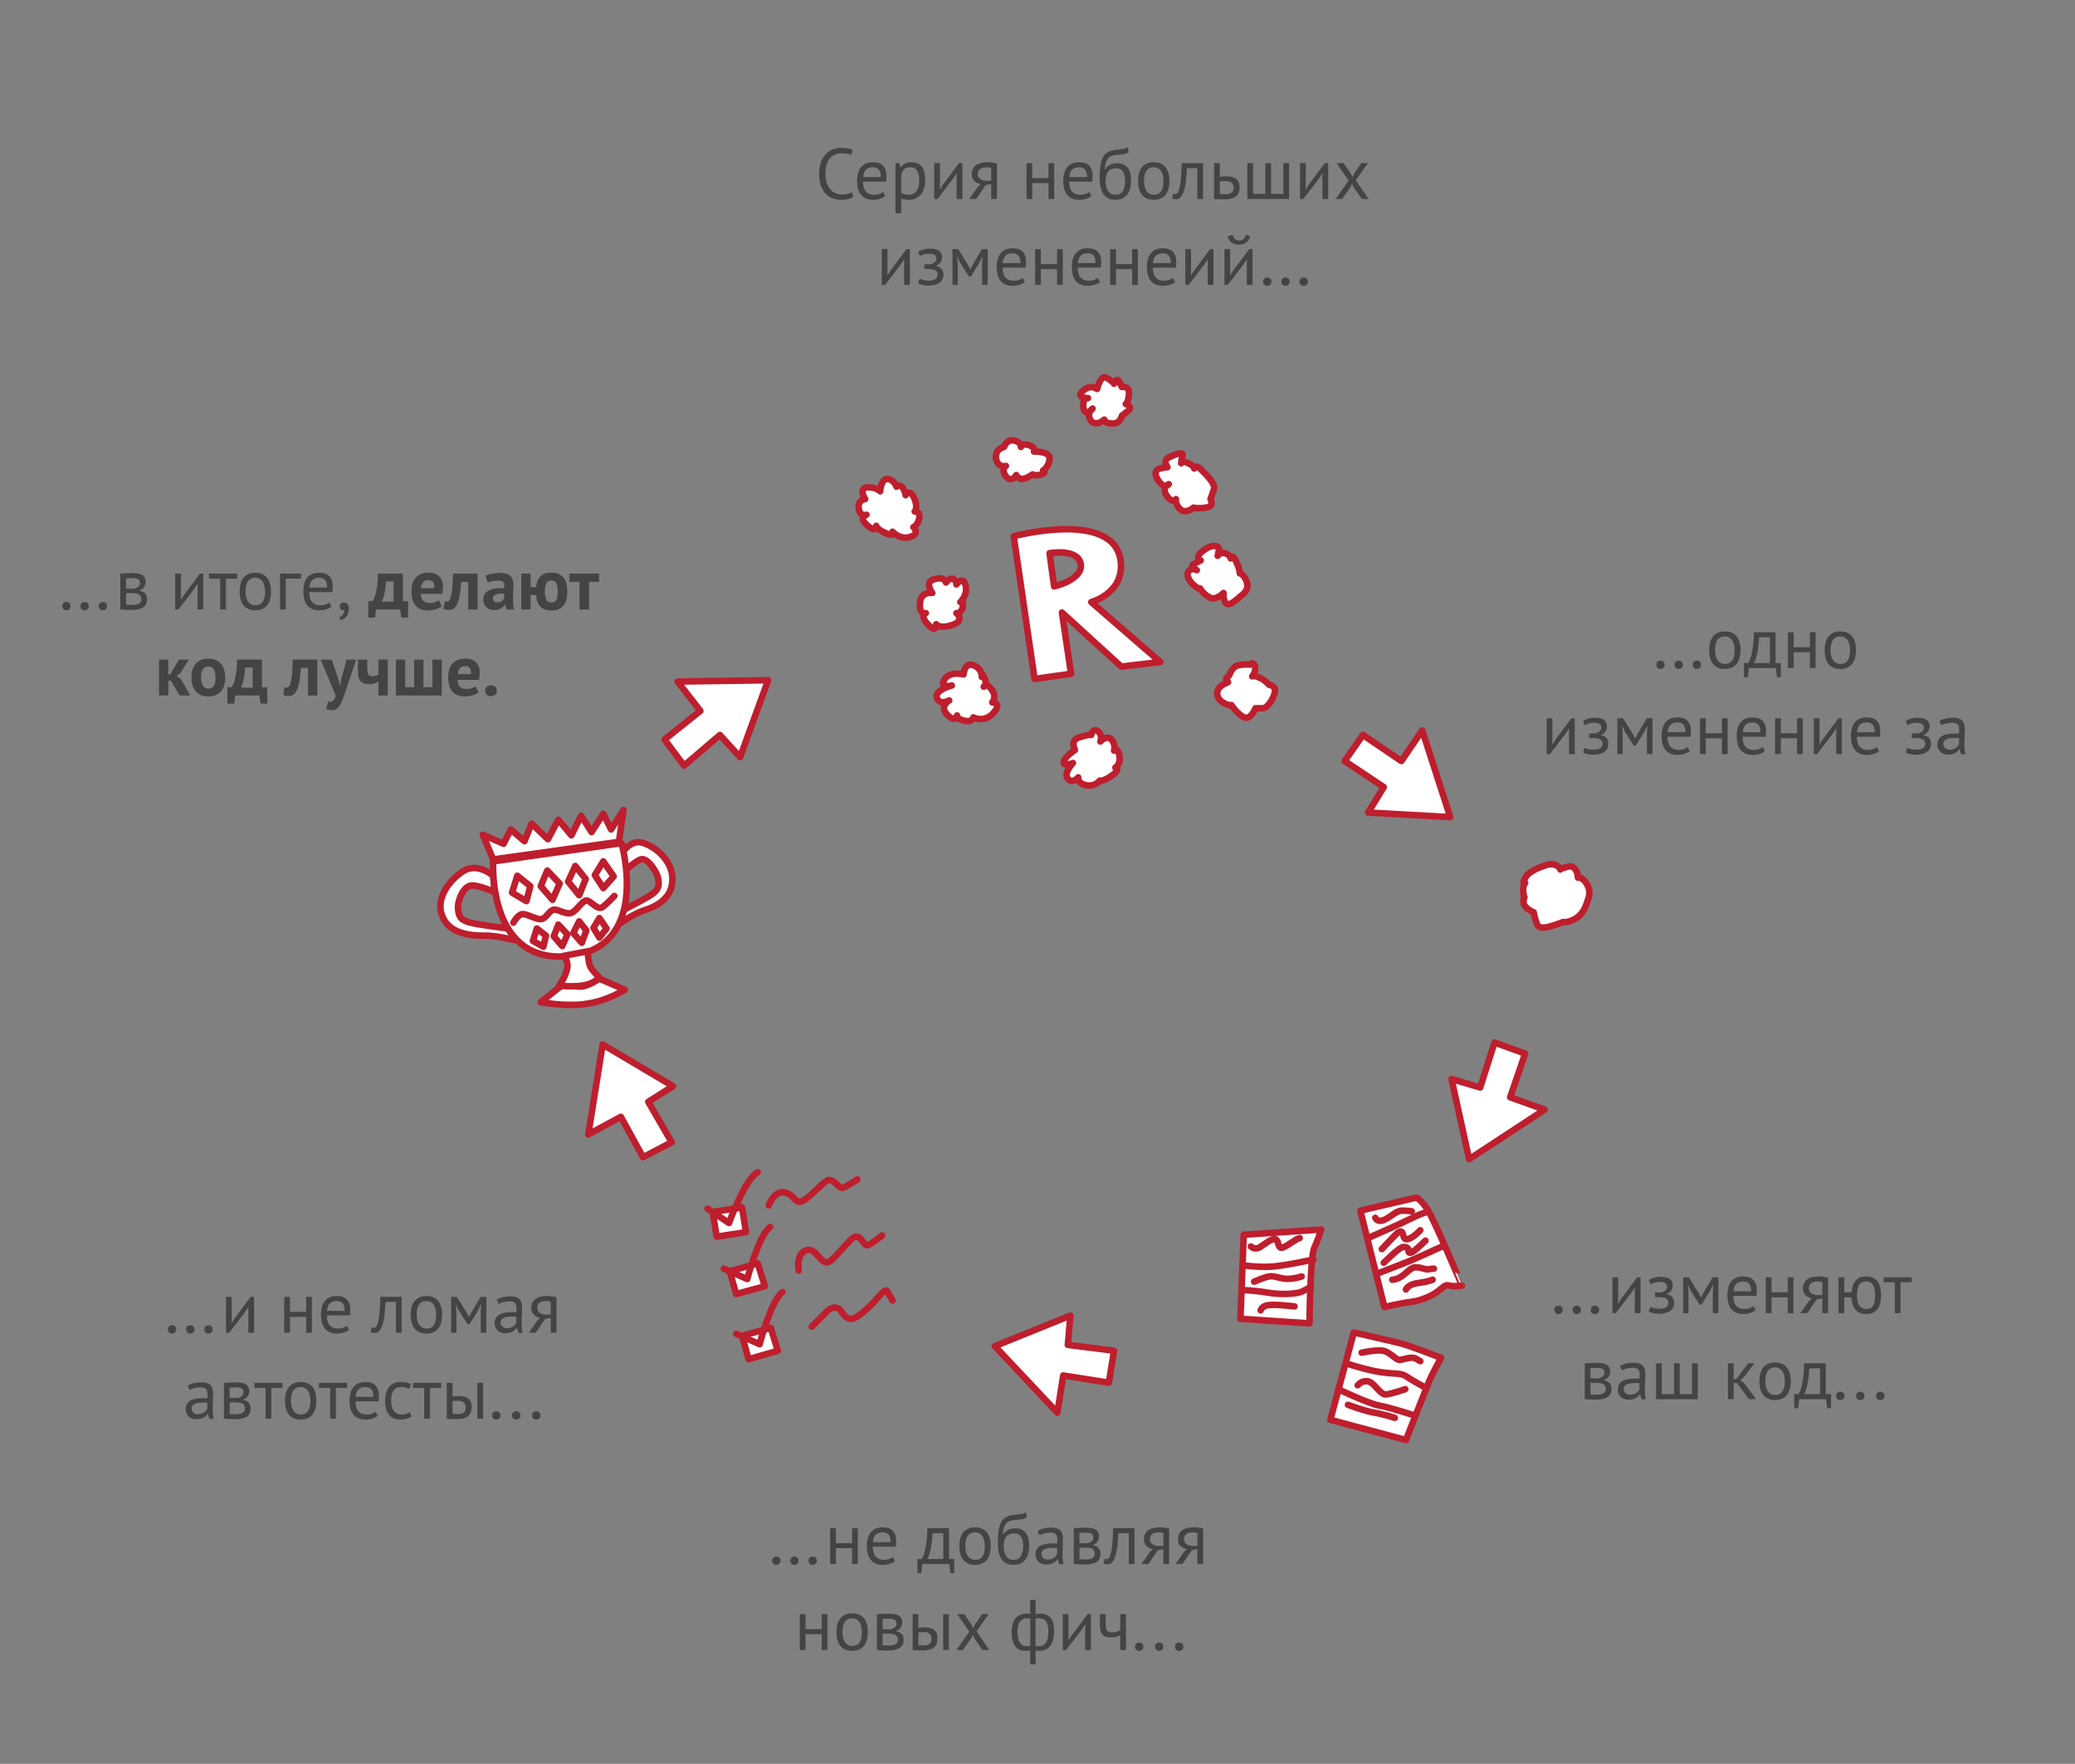 <?xml version="1.0" encoding="utf-8"?>
<!-- Generator: Adobe Illustrator 16.0.0, SVG Export Plug-In . SVG Version: 6.00 Build 0)  -->
<!DOCTYPE svg PUBLIC "-//W3C//DTD SVG 1.1//EN" "http://www.w3.org/Graphics/SVG/1.1/DTD/svg11.dtd">
<svg version="1.1" id="Layer_1" xmlns="http://www.w3.org/2000/svg" xmlns:xlink="http://www.w3.org/1999/xlink" x="0px" y="0px"
	 width="318.5px" height="270.7px" viewBox="0 0 318.5 270.7" enable-background="new 0 0 318.5 270.7" xml:space="preserve">
<rect x="0" y="0" width="318.5" height="270.7" fill="#808080" stroke="none"/>
<polygon fill="#FFFFFF" stroke="#BE1E2D" stroke-linecap="round" stroke-linejoin="round" stroke-miterlimit="10" points="
	75.7,131.9 74.1,128.1 77.3,129.5 78.4,127.3 80.5,129.1 81.6,126.4 84.1,128.8 85.7,125.8 87.7,128.2 89.2,125.2 90.8,127.7 
	92.6,124.9 93.8,127.3 95.7,124.3 95,129.2 "/>
<path fill="#FFFFFF" stroke="#BE1E2D" stroke-linecap="round" stroke-linejoin="round" stroke-miterlimit="10" d="M86.4,151.1
	l-3.4,2.699c0,0,3.7,0.701,6.7,0.301c3.4-0.4,6.2-2.2,6.2-2.2l-3.9-1.7c0,0-1.7,1.1-2.6,1.2S86.4,151.1,86.4,151.1z"/>
<path fill="#FFFFFF" stroke="#BE1E2D" stroke-linecap="round" stroke-linejoin="round" stroke-miterlimit="10" d="M75.9,136.9
	c0,0-2.2-1-3.4-1c-1.3-0.1-2.3,2.3-2.2,3.5c0.1,1.2,0.3,1.8,1.9,2.2c1.6,0.4,5.8,0.9,5.8,0.9l1,1.799c0,0-2.9-0.799-4.8-0.699
	c-1.9,0-5.3-0.301-6.3-3c-1.1-2.6,1-5.5,3.2-6.9c2.2-1.4,4.6,0.7,4.6,0.7L75.9,136.9z"/>
<path fill="#FFFFFF" stroke="#BE1E2D" stroke-linecap="round" stroke-linejoin="round" stroke-miterlimit="10" d="M95.8,133.8
	c0,0,1.5-1.5,2.5-1.9s2.4,1.7,2.7,2.8c0.2,1.1,0.2,1.8-1,2.599c-1.2,0.801-4.4,2.4-4.4,2.4l-0.4,2c0,0,2.1-1.5,3.7-2
	s4.2-1.699,4.3-4.5c0.2-2.8-2.3-5.1-4.4-5.8c-2.1-0.8-3.6,1.9-3.6,1.9L95.8,133.8z"/>
<polygon fill="#FFFFFF" stroke="#BE1E2D" stroke-linecap="round" stroke-linejoin="round" stroke-miterlimit="10" points="
	95.3,171.4 90.3,174.1 92.5,160.299 103.3,166.7 99.5,169.1 103.1,175.299 98.7,177.6 "/>
<polyline fill="#FFFFFF" stroke="#BE1E2D" stroke-linecap="round" stroke-linejoin="round" stroke-miterlimit="10" points="
	117.9,104.4 113.6,116.2 110.5,112.8 105,117.5 102,113.5 107.5,109.1 104,104.6 117.9,104.4 "/>
<polyline fill="#FFFFFF" stroke="#BE1E2D" stroke-linecap="round" stroke-linejoin="round" stroke-miterlimit="10" points="
	222.6,125.4 210,124.7 212.4,120.8 206.4,116.8 209.2,112.8 215.1,116.8 218.3,112.1 222.6,125.4 "/>
<polyline fill="#FFFFFF" stroke="#BE1E2D" stroke-linecap="round" stroke-linejoin="round" stroke-miterlimit="10" points="
	225.5,177.9 222.8,165.6 227.2,166.9 229.4,160 234.1,161.7 231.8,168.4 237.1,170.299 225.5,177.9 "/>
<polyline fill="#FFFFFF" stroke="#BE1E2D" stroke-linecap="round" stroke-linejoin="round" stroke-miterlimit="10" points="
	152.7,206.6 164.3,201.9 163.9,206.4 171,207.299 170.2,212.2 163.2,211.1 162.3,216.799 152.7,206.6 "/>
<path fill="#FFFFFF" stroke="#BE1E2D" stroke-linecap="round" stroke-linejoin="round" stroke-miterlimit="10" d="M167.5,92.4
	c0,0,5.2-1.4,4.5-6.4c-1.1-7.8-16.4-3.7-16.4-3.7l3.2,21.9l5.601-0.8L163,94l9.1,8.3l6-0.7L167.5,92.4z M161.8,90l-0.7-5.1
	c0,0,4.4-0.8,4.801,1.7C166.2,89,161.8,90,161.8,90z"/>
<polygon fill="#FFFFFF" stroke="#BE1E2D" stroke-linecap="round" stroke-linejoin="round" stroke-miterlimit="10" points="
	109.4,186 110,189.799 114.5,189.1 113.9,185.299 "/>
<path fill="none" stroke="#BE1E2D" stroke-linecap="round" stroke-linejoin="round" stroke-miterlimit="10" d="M118,185
	c0,0,0.8-2.301,2.4-2c1.6,0.299,1.5,1.699,2.6,1.398c1.1-0.3,3.3-3.102,4.2-3.3c0.9-0.101,1.5,1.3,2.1,1.198
	c0.6-0.1,2.3-1.299,2.3-1.299"/>
<path fill="none" stroke="#BE1E2D" stroke-linecap="round" stroke-linejoin="round" stroke-miterlimit="10" d="M108.6,185.5
	l3.3,2.199c0,0,2.4-6.699,4.4-7.801"/>
<polygon fill="#FFFFFF" stroke="#BE1E2D" stroke-linecap="round" stroke-linejoin="round" stroke-miterlimit="10" points="
	112,195.1 113,198.6 117.4,197.4 116.3,193.9 "/>
<path fill="none" stroke="#BE1E2D" stroke-linecap="round" stroke-linejoin="round" stroke-miterlimit="10" d="M122.6,195
	c0,0-0.5-2.5,1.1-3.102c1.5-0.602,2.3,2.2,3.4,1.801c1.1-0.4,3.3-3.699,4.2-3.9c0.9-0.199,1.3,1.5,1.9,1.301
	c0.6-0.2,2.2-1.5,2.2-1.5"/>
<path fill="none" stroke="#BE1E2D" stroke-linecap="round" stroke-linejoin="round" stroke-miterlimit="10" d="M111.1,194.7l3.6,1.6
	c0,0,1.7-6.6,3.5-8"/>
<polygon fill="#FFFFFF" stroke="#BE1E2D" stroke-linecap="round" stroke-linejoin="round" stroke-miterlimit="10" points="
	113.9,205 114.9,208.6 119.4,207.299 118.3,203.799 "/>
<path fill="none" stroke="#BE1E2D" stroke-linecap="round" stroke-linejoin="round" stroke-miterlimit="10" d="M113,204.7l3.6,1.6
	c0,0,1.7-6.6,3.5-8"/>
<path fill="none" stroke="#BE1E2D" stroke-linecap="round" stroke-linejoin="round" stroke-miterlimit="10" d="M124.6,203.6
	c0,0,1.8-1.801,2.5-2.5c0.8-0.7,1.6-0.4,1.9,0c0.3,0.3,0.7,1.4,1.8,1.3c1.1-0.2,3.2-2.399,3.8-3.101c0.7-0.699,1.3-1.6,1.6-1.1
	c0.3,0.5,0.8,1.399,0.8,1.399"/>
<path fill="#FFFFFF" stroke="#BE1E2D" stroke-linecap="round" stroke-linejoin="round" stroke-miterlimit="10" d="M75.7,132.2
	l19.7-2.8c0,0,4.4,15.3-7.2,17.2C74.7,148.799,75.7,132.2,75.7,132.2z"/>
<path fill="#FFFFFF" stroke="#BE1E2D" stroke-linecap="round" stroke-linejoin="round" stroke-miterlimit="10" d="M190.9,189.5
	l-0.5,12.898l10.6,0.7c0,0,0.1-10.101,0.7-11.5c0.6-1.302,1.1-2.899,1.1-2.899L190.9,189.5z"/>
<path fill="none" stroke="#BE1E2D" stroke-linecap="round" stroke-linejoin="round" stroke-miterlimit="10" d="M192,191.299
	c0,0,0.6,0.601,1.4,0.101c0.8-0.5,1.8-1.399,2.398-1.2c0.5,0.2,0.301,1.301,0.9,1.301s2.199-1.399,2.8-1.5"/>
<path fill="none" stroke="#BE1E2D" stroke-linecap="round" stroke-linejoin="round" stroke-miterlimit="10" d="M192.5,196.7
	c0,0,1.6-0.699,2.3-0.8s1,0.101,2.101,0.3c1,0.2,2.301-0.1,2.899-0.3"/>
<path fill="none" stroke="#BE1E2D" stroke-linecap="round" stroke-linejoin="round" stroke-miterlimit="10" d="M193.5,201.1
	c0,0,0.2-0.7,1.2-0.801c1.1-0.1,1.899,0,3,0.101c1.1,0.101,1,0.101,1,0.101"/>
<path fill="none" stroke="#BE1E2D" stroke-linecap="round" stroke-linejoin="round" stroke-miterlimit="10" d="M190.8,198
	c0,0,1.5,0,3.9,0.398c2.399,0.398,4.6,0.102,5.2-0.199c0.6-0.301,1.3-0.699,1.3-0.699"/>
<path fill="none" stroke="#BE1E2D" stroke-linecap="round" stroke-linejoin="round" stroke-miterlimit="10" d="M190.9,194.2
	c0,0,2,0.301,4.1,0.2s6.6-1.101,6.6-1.101"/>
<path fill="#FFFFFF" stroke="#BE1E2D" stroke-linecap="round" stroke-linejoin="round" stroke-miterlimit="10" d="M208.8,185.799
	l3.7,14.801c0,0,2.4-0.6,4.1-0.801c1.7-0.199,3.5-1.1,4.2-1.699c0.8-0.6,1-1,1.7-0.801c0.7,0.201,1.9,0,1.9,0
	S220.1,187.1,219.1,185.6s-1.699-1.801-1.699-1.801L208.8,185.799z"/>
<path fill="none" stroke="#BE1E2D" stroke-linecap="round" stroke-linejoin="round" stroke-miterlimit="10" d="M210,190
	c0,0,4.8-2.102,6.6-3c1.801-0.9,2.5-1,2.5-1"/>
<path fill="none" stroke="#BE1E2D" stroke-linecap="round" stroke-linejoin="round" stroke-miterlimit="10" d="M211.3,195.5
	c0,0,5-1.9,6.3-2.5c1.301-0.602,4-1.801,4-1.801"/>
<path fill="none" stroke="#BE1E2D" stroke-linecap="round" stroke-linejoin="round" stroke-miterlimit="10" d="M213.7,196.4
	c0,0,0.7,0,1.399-0.5c0.801-0.5,1.5-1.5,2.301-1.399c0.8,0,1.398,0.399,1.898,0.299c0.5-0.1,0.801-0.1,0.801-0.1"/>
<path fill="none" stroke="#BE1E2D" stroke-linecap="round" stroke-linejoin="round" stroke-miterlimit="10" d="M215.8,197.9
	c0,0,0.3-0.8,1.9-1c1.6-0.2,2.2-0.5,2.2-0.5"/>
<path fill="none" stroke="#BE1E2D" stroke-linecap="round" stroke-linejoin="round" stroke-miterlimit="10" d="M212.1,191.7
	c0,0,1.7-1.8,2.102-2.199c0.398-0.399,0.898-0.801,1.1-0.201c0.2,0.602,0.2,1.102,1,0.802c0.801-0.302,1.7-1.302,1.7-1.302"/>
<path fill="none" stroke="#BE1E2D" stroke-linecap="round" stroke-linejoin="round" stroke-miterlimit="10" d="M212.4,193.799
	c0,0,2.3-2.299,2.898-2.399c0.602-0.101,1,0.2,0.9,0.601c0,0.399,0.398,0.399,1.199-0.301c0.801-0.699,1.399-1.3,1.399-1.3"/>
<path fill="none" stroke="#BE1E2D" stroke-linecap="round" stroke-linejoin="round" stroke-miterlimit="10" d="M211.1,186.9
	c0,0,0.301,0.8,1.4,0.3s1.8-1.4,2.7-1.4c0.899,0,1.5,0.102,1.5,0.102"/>
<path fill="#FFFFFF" stroke="#BE1E2D" stroke-linecap="round" stroke-linejoin="round" stroke-miterlimit="10" d="M207.8,204.5
	l-3.6,13.398L215.8,221c0,0,3.101-7.9,3.601-9.102s1.801-3.5,1.801-3.5s-5.102-2-6.5-2.3C213.1,205.7,207.8,204.5,207.8,204.5z"/>
<path fill="none" stroke="#BE1E2D" stroke-linecap="round" stroke-linejoin="round" stroke-miterlimit="10" d="M206.8,209.299
	c0,0,3.101,1,5.2,1.301c2.1,0.3,3.1,0.1,3.8,0.6s2.7,1.6,2.7,1.6"/>
<path fill="none" stroke="#BE1E2D" stroke-linecap="round" stroke-linejoin="round" stroke-miterlimit="10" d="M205.4,213.2
	c0,0,4.398,2.1,6.199,2.5c1.801,0.301,5.399,1.5,5.399,1.5"/>
<path fill="none" stroke="#BE1E2D" stroke-linecap="round" stroke-linejoin="round" stroke-miterlimit="10" d="M209,207.6
	c0,0,2.3-0.5,3.3-0.301c1,0.201,1.9,1.301,2.4,1.4c0.5,0.098,1.8-0.601,2.6-0.199c0.7,0.398,0.7,0.398,0.7,0.398"/>
<path fill="none" stroke="#BE1E2D" stroke-linecap="round" stroke-linejoin="round" stroke-miterlimit="10" d="M208.4,212.6
	c0,0,0.6-0.801,1.6-0.6c1,0.199,1.9,2.199,2.8,2c0.9-0.102,2.9-0.801,2.9-0.801"/>
<path fill="none" stroke="#BE1E2D" stroke-linecap="round" stroke-linejoin="round" stroke-miterlimit="10" d="M206.9,215.6
	c0,0,2.699,1,4,1.199c1.3,0.201,3.199,0.801,3.199,0.801"/>
<path fill="#FFFFFF" stroke="#BE1E2D" stroke-linecap="round" stroke-linejoin="round" stroke-miterlimit="10" d="M236.7,133
	c1.399-0.6,2-0.4,2.6,0.1c0.601,0.5-0.3,0.4,0.7,0.1c1-0.3,1.2-0.4,1.7,0.1s0.5,1.4,0.5,1.4s0.5-0.2,1.2,0.7
	c0.6,0.899,0.699,1.7,0.398,2.5c-0.3,0.8-0.5,2-1.699,2.899c-1.301,0.9-2.199,0.701-2.199,0.701s-0.7,0.299-1.7,0.6
	c-1,0.3-2,0.5-2.3-0.301C235.6,141,235.4,140,235.4,140s-0.801-0.301-1.301-0.9s-0.101-1.4-0.101-1.4s-0.2-0.3-0.2-1.1
	c0-0.8,0.301-1.1,0.301-1.1s-0.601,0.2,0.101-0.9C234.8,133.6,236.7,133,236.7,133z"/>
<path fill="#FFFFFF" stroke="#BE1E2D" stroke-linecap="round" stroke-linejoin="round" stroke-miterlimit="10" d="M188.7,103.6
	c0,0,0.399-1.3,1.399-1.5c0.899-0.2,1.801-0.1,1.801-0.1s0.398-0.6,0.699,0.2c0.301,0.8-0.399,1.6-0.399,1.6s0.3-0.2,1.1,0.2
	c0.8,0.3,1.5,1.1,1.5,1.1s1,0.1,0.9,1c-0.101,0.9-1.101,2.6-1.9,2.6c-0.799,0-1.1,0-1.1,0s-0.7,1.8-1.7,1.4s-2-1.9-2-1.9
	s-0.3,0.2-1.3-0.4c-1-0.6-1.101-1.7-0.5-2.3c0.6-0.6,1.3-0.8,1.3-0.8s-0.5-0.4-0.2-0.7C188.5,103.9,188.7,103.6,188.7,103.6z"/>
<path fill="#FFFFFF" stroke="#BE1E2D" stroke-linecap="round" stroke-linejoin="round" stroke-miterlimit="10" d="M184.3,86
	c0,0-1.1-0.4,0.4-1.5c1.399-1.1,2.399-0.7,2.399-0.3c0,0.4-0.199,1.1-0.199,1.1s0.398-0.6,1.1-0.4c0.8,0.2,0.9,0.8,0.9,0.8
	s0.3-0.8,0.8,0.4c0.6,1.2,0.6,1.9,0.6,1.9s0.7,0.1,1.101,1.4c0.399,1.3-1,2.1-1,2.1s-1.399,1.4-2,1.2
	c-0.699-0.2-0.601-1.7-0.601-1.7s-1.1,1.2-2.1,0.7s-1.5-1.4-1.5-1.4s0.399,0.5-0.7-0.3s-1.5-1.9-1-2.4c0.4-0.5,1.2-0.1,1.2-0.1
	s-1.101-0.6-0.5-0.9C183.9,86.2,184.3,86,184.3,86z"/>
<path fill="#FFFFFF" stroke="#BE1E2D" stroke-linecap="round" stroke-linejoin="round" stroke-miterlimit="10" d="M179.2,71.7
	c0,0-0.8-1,0.2-1.5s2.199-0.9,2.1-0.4s-0.2,1.3-0.2,1.3s0.2-0.5,1.101,0c0.899,0.4,0.899,0.8,0.899,0.8s0.2-0.7,1,0.1s2.4,2.3,2,3.2
	c-0.3,0.9-0.5,1.4-0.5,1.4s0.7,1.1-0.7,1.3c-1.398,0.2-1.898,0-1.898,0s-1.102,1-2,0.3c-0.9-0.8-0.7-1.6-0.7-1.6s-0.5,0.8-1.399-0.5
	c-0.899-1.3,0.301-1.8,0.301-1.8s-0.602,0.8-1.5-0.4c-0.9-1.2-0.5-1.9,0.199-2C178.8,71.7,179.2,71.7,179.2,71.7z"/>
<path fill="#FFFFFF" stroke="#BE1E2D" stroke-linecap="round" stroke-linejoin="round" stroke-miterlimit="10" d="M86.5,146.7
	c0,0,0.9,0.801,0.5,2.2s-1.2,2.399-1.2,2.399s2.5,0.201,3.9-0.1C91.3,150.9,92,150,92,150s-1.3-1.201-1.5-1.9
	c-0.2-0.7-0.3-2.1-0.3-2.1L86.5,146.7z"/>
<polygon fill="#FFFFFF" stroke="#BE1E2D" stroke-linecap="round" stroke-linejoin="round" stroke-miterlimit="10" points="
	79.4,134.4 78.6,137 80.8,138.299 81.4,136 "/>
<polygon fill="#FFFFFF" stroke="#BE1E2D" stroke-linecap="round" stroke-linejoin="round" stroke-miterlimit="10" points="84,133.6 
	83,136 84.8,138.1 85.9,135.6 "/>
<polygon fill="#FFFFFF" stroke="#BE1E2D" stroke-linecap="round" stroke-linejoin="round" stroke-miterlimit="10" points="
	92.6,132.2 94.2,134.5 92.6,136.299 91.3,134.3 "/>
<polygon fill="#FFFFFF" stroke="#BE1E2D" stroke-linecap="round" stroke-linejoin="round" stroke-miterlimit="10" points="
	88.3,132.9 89.9,134.9 88.9,137.4 87.2,135.3 "/>
<polygon fill="#FFFFFF" stroke="#BE1E2D" stroke-linecap="round" stroke-linejoin="round" stroke-miterlimit="10" points="
	82.4,142.5 81.8,144.4 83.4,145.299 83.8,143.6 "/>
<polygon fill="#FFFFFF" stroke="#BE1E2D" stroke-linecap="round" stroke-linejoin="round" stroke-miterlimit="10" points="
	85.7,141.9 85,143.7 86.3,145.2 87.1,143.4 "/>
<polygon fill="#FFFFFF" stroke="#BE1E2D" stroke-linecap="round" stroke-linejoin="round" stroke-miterlimit="10" points="92,140.9 
	93.1,142.5 92,143.9 91.1,142.4 "/>
<polygon fill="#FFFFFF" stroke="#BE1E2D" stroke-linecap="round" stroke-linejoin="round" stroke-miterlimit="10" points="
	88.9,141.4 90,142.799 89.3,144.7 88,143.2 "/>
<path fill="none" stroke="#BE1E2D" stroke-linecap="round" stroke-linejoin="round" stroke-miterlimit="10" d="M78.8,141.6
	c0,0,0.8-1.5,1.6-1.301c0.8,0.101,2.2,1,2.9,0.701c0.7-0.301,1.1-1.4,1.8-1.4c0.7,0,1.8,0.8,2.6,0.5c0.8-0.301,1.7-1.9,2.3-1.9
	c0.7,0,1.7,1.6,2.5,1s1.8-1.699,1.8-1.699"/>
<path fill="#FFFFFF" stroke="#BE1E2D" stroke-linecap="round" stroke-linejoin="round" stroke-miterlimit="10" d="M165,115.1
	c0,0-0.8-1.5,0.6-1.9c1.4-0.5,1.9-0.4,1.9-0.4s0.2-1.1,1-0.6c0.8,0.6,0.4,1.6,0.4,1.6s1-1.1,1.699-0.3s0.399,1.7,0.399,1.7
	s0.5-0.7,0.8,0.7c0.301,1.4-0.6,1.9-0.6,1.9s0.898,0.2-0.5,1.2c-1.4,1-1.9,0.8-1.9,0.8s-0.699,1-2.1,0.7s-1.2-1.2-1.2-1.2
	s-0.899,1.1-1.601,0.2c-0.699-0.9,0.801-2.4,0.801-2.4s-1.7,0.7-1.4-0.3C163.6,116,165,115.1,165,115.1z"/>
<path fill="#FFFFFF" stroke="#BE1E2D" stroke-linecap="round" stroke-linejoin="round" stroke-miterlimit="10" d="M147.9,103.5
	c0,0,0.1-1.9,1.5-1.4s1.3,1.8,1.3,1.8s-0.1-1,0.4,0.1s-0.1,1.4-0.1,1.4s0.3-0.8,1.2,0.4c0.9,1.2,0.1,2,0.1,2s1.6,0,0.2,1.6
	s-3.1,0.7-3.1,0.7s-0.1,0.8-1.4,0.5c-1.3-0.3-1.1-0.8-1.1-0.8s-0.2,1.2-1.5-0.1c-1.3-1.3,0.3-2.2,0.3-2.2s-1.5,0.8-1.9-0.4
	c-0.4-1.2,2.3-1.9,2.3-1.9s-1.9,0.5-1.2-0.8C145.7,102.9,147.9,103.5,147.9,103.5z"/>
<path fill="#FFFFFF" stroke="#BE1E2D" stroke-linecap="round" stroke-linejoin="round" stroke-miterlimit="10" d="M143.1,91
	c0,0-1.3-1.7,0.3-2.1c1.6-0.5,1.8,0.5,1.8,0.5s0.7-0.9,1.2-0.5s0.4,0.8,0.4,0.8s1-1.4,1.4,0.1c0.4,1.5-0.8,2.6-0.8,2.6
	s0.5-0.7,0.4,0.5c-0.1,1.3-1,1.2-1,1.2s1.4,1.1-0.6,1.8c-2,0.7-2.5-0.1-2.5-0.1s0.1,1.5-1.2,0.1c-1.4-1.4-0.4-1.8-0.4-1.8
	s-1,0.3-0.9-1.5C141.3,90.7,143.1,91,143.1,91z"/>
<path fill="#FFFFFF" stroke="#BE1E2D" stroke-linecap="round" stroke-linejoin="round" stroke-miterlimit="10" d="M135.1,75.4
	c0,0,0.1-2,1.2-1.9c1,0.2,1.3,1.2,1.3,1.2s0.5-0.5,1,0.2C139,75.6,139,76,139,76s0.6-1.1,1.3,0.4c0.7,1.5,0.1,2.1,0.1,2.1
	s0.9-0.1,0.7,1c-0.2,1.1-0.9,1.4-0.9,1.4s1.1,1-0.5,1.5c-1.6,0.5-2.7-0.8-2.7-0.8s0.4,0.9-1.1,0.2c-1.5-0.7-1.4-1.1-1.4-1.1
	s0,1.2-1.4-0.1c-1.4-1.2-0.1-1.6-0.1-1.6s-1,0.4-1.2-1c-0.1-1.4,1-1.4,1-1.4s-1.1-1.7,0.3-1.8C134.4,74.7,135.1,75.4,135.1,75.4z"/>
<path fill="#FFFFFF" stroke="#BE1E2D" stroke-linecap="round" stroke-linejoin="round" stroke-miterlimit="10" d="M154.1,68.6
	c0,0,0.4-1.2,1.5-1c1.2,0.2,1.1,1,1.1,1s0.1-0.6,1.2-0.3c1.2,0.4,0.8,1,0.8,1s2.6-0.1,2.399,1.2c-0.199,1.3-1,1.7-1,1.7
	s0.601,0.3-0.199,0.6c-0.9,0.3-1.4,0-1.4,0s-1.1,0.8-1.8,0.7c-0.6-0.2-0.7-0.6-0.7-0.6s-0.7,1.3-1.6,0.2c-0.8-1.1,0-1.6,0-1.6
	s-1.1,0.4-1.5-1C152.6,68.9,154.1,68.6,154.1,68.6z"/>
<path fill="#FFFFFF" stroke="#BE1E2D" stroke-linecap="round" stroke-linejoin="round" stroke-miterlimit="10" d="M168.4,59.7
	c0,0,0.5-2.3,1.5-1.7s1.1,0.9,1.1,0.9s0.4-1.1,0.8-0.3c0.4,0.8,0.4,0.8,0.4,0.8s1.1-0.3,1.1,1c-0.1,1.4-0.5,1.6-0.5,1.6
	s1.2,0.4,0.3,1.1c-0.898,0.7-0.898,0.7-0.898,0.7S172,65,170.8,65c-1.3,0-1.3-0.6-1.3-0.6s-1.3,1.2-2.1,0.1
	c-0.7-1.1,0.3-1.8,0.3-1.8s-1.101,1.4-1.4-0.1c-0.2-1.6,0.7-1.5,0.7-1.5s-2,0-0.8-1.1S168.4,59.7,168.4,59.7z"/>
<rect x="124.199" y="22.833" fill="none" width="87.551" height="24.518"/>
<g enable-background="new    ">
	<path fill="#444444" d="M130.982,30.214c-0.22,0.169-0.499,0.286-0.836,0.353c-0.337,0.065-0.697,0.099-1.078,0.099
		c-0.462,0-0.895-0.079-1.298-0.236s-0.755-0.397-1.056-0.721c-0.301-0.322-0.539-0.735-0.715-1.237
		c-0.176-0.502-0.264-1.098-0.264-1.787c0-0.719,0.097-1.329,0.292-1.832c0.194-0.502,0.451-0.913,0.77-1.231
		c0.319-0.319,0.676-0.552,1.072-0.699c0.396-0.146,0.799-0.22,1.21-0.22c0.44,0,0.799,0.023,1.078,0.071
		c0.278,0.048,0.517,0.112,0.715,0.192l-0.22,0.814c-0.352-0.176-0.854-0.264-1.507-0.264c-0.301,0-0.598,0.055-0.891,0.165
		c-0.293,0.109-0.555,0.289-0.786,0.538c-0.231,0.25-0.417,0.576-0.556,0.979s-0.209,0.898-0.209,1.485
		c0,0.527,0.066,0.989,0.198,1.386c0.132,0.396,0.313,0.726,0.544,0.99c0.231,0.264,0.502,0.462,0.814,0.594
		c0.312,0.132,0.65,0.198,1.018,0.198c0.33,0,0.618-0.033,0.863-0.1c0.246-0.065,0.453-0.15,0.622-0.253L130.982,30.214z"/>
	<path fill="#444444" d="M135.877,30.093c-0.22,0.177-0.497,0.315-0.83,0.418c-0.334,0.104-0.688,0.154-1.062,0.154
		c-0.418,0-0.781-0.067-1.089-0.203c-0.308-0.136-0.561-0.33-0.759-0.583c-0.198-0.253-0.345-0.556-0.44-0.907
		c-0.096-0.353-0.143-0.748-0.143-1.188c0-0.938,0.209-1.653,0.627-2.145s1.016-0.737,1.793-0.737c0.249,0,0.499,0.027,0.748,0.082
		c0.249,0.056,0.473,0.16,0.671,0.313c0.198,0.154,0.359,0.373,0.484,0.655c0.125,0.282,0.187,0.654,0.187,1.116
		c0,0.242-0.022,0.51-0.066,0.803h-3.531c0,0.323,0.033,0.609,0.099,0.858c0.066,0.249,0.169,0.46,0.308,0.632
		c0.139,0.173,0.321,0.305,0.544,0.396s0.497,0.138,0.82,0.138c0.249,0,0.499-0.044,0.748-0.132
		c0.249-0.089,0.436-0.191,0.561-0.309L135.877,30.093z M133.985,25.671c-0.433,0-0.779,0.114-1.04,0.341
		c-0.261,0.228-0.417,0.616-0.468,1.166h2.728c0-0.557-0.106-0.947-0.319-1.171C134.674,25.784,134.374,25.671,133.985,25.671z"/>
	<path fill="#444444" d="M137.45,25.034h0.605l0.165,0.66h0.044c0.168-0.257,0.387-0.453,0.654-0.589s0.574-0.203,0.918-0.203
		c0.733,0,1.28,0.216,1.639,0.648c0.359,0.434,0.539,1.141,0.539,2.123c0,0.462-0.061,0.879-0.182,1.249s-0.292,0.684-0.511,0.94
		c-0.22,0.257-0.486,0.455-0.798,0.594c-0.312,0.14-0.658,0.209-1.04,0.209c-0.271,0-0.486-0.017-0.644-0.05
		c-0.158-0.032-0.328-0.089-0.511-0.17v2.288h-0.88V25.034z M139.672,25.671c-0.374,0-0.669,0.098-0.885,0.292
		s-0.369,0.489-0.457,0.886v2.728c0.132,0.103,0.282,0.182,0.451,0.236c0.168,0.056,0.392,0.083,0.671,0.083
		c0.506,0,0.907-0.189,1.205-0.566c0.297-0.378,0.445-0.934,0.445-1.667c0-0.301-0.026-0.573-0.077-0.819s-0.134-0.455-0.248-0.627
		s-0.26-0.307-0.44-0.401C140.158,25.719,139.936,25.671,139.672,25.671z"/>
	<path fill="#444444" d="M146.833,27.278l0.033-0.683h-0.033l-0.451,0.704l-2.475,3.234h-0.506v-5.5h0.88v3.355l-0.033,0.648h0.044
		l0.429-0.682l2.475-3.322h0.517v5.5h-0.88V27.278z"/>
	<path fill="#444444" d="M152.146,28.256l-0.847,0.133l-1.452,2.145h-1.067l1.32-1.881l0.44-0.407
		c-0.381-0.059-0.706-0.213-0.974-0.462s-0.401-0.587-0.401-1.012c0-0.33,0.057-0.612,0.17-0.848
		c0.114-0.234,0.277-0.429,0.49-0.583c0.212-0.153,0.465-0.266,0.759-0.335s0.624-0.104,0.99-0.104c0.271,0,0.524,0.019,0.759,0.055
		c0.235,0.037,0.466,0.077,0.693,0.121v5.456h-0.88V28.256z M152.146,25.782c-0.095-0.037-0.202-0.064-0.319-0.083
		c-0.118-0.018-0.22-0.027-0.308-0.027c-0.469,0-0.827,0.085-1.072,0.253c-0.246,0.169-0.369,0.437-0.369,0.804
		c0,0.33,0.13,0.585,0.391,0.765c0.26,0.18,0.603,0.269,1.028,0.269c0.007,0,0.018,0,0.033,0c0.014,0,0.044,0,0.088,0
		s0.106-0.001,0.187-0.005c0.081-0.004,0.194-0.009,0.341-0.017V25.782z"/>
	<path fill="#444444" d="M160.935,28.103h-2.486v2.431h-0.88v-5.5h0.88v2.299h2.486v-2.299h0.88v5.5h-0.88V28.103z"/>
	<path fill="#444444" d="M167.523,30.093c-0.22,0.177-0.496,0.315-0.83,0.418c-0.334,0.104-0.688,0.154-1.062,0.154
		c-0.419,0-0.781-0.067-1.089-0.203c-0.309-0.136-0.562-0.33-0.76-0.583c-0.197-0.253-0.344-0.556-0.439-0.907
		c-0.096-0.353-0.143-0.748-0.143-1.188c0-0.938,0.209-1.653,0.627-2.145s1.016-0.737,1.793-0.737c0.248,0,0.498,0.027,0.748,0.082
		c0.248,0.056,0.473,0.16,0.67,0.313c0.199,0.154,0.359,0.373,0.484,0.655s0.188,0.654,0.188,1.116c0,0.242-0.022,0.51-0.066,0.803
		h-3.531c0,0.323,0.033,0.609,0.1,0.858s0.168,0.46,0.308,0.632c0.14,0.173,0.321,0.305,0.544,0.396
		c0.225,0.092,0.498,0.138,0.82,0.138c0.249,0,0.498-0.044,0.748-0.132c0.249-0.089,0.436-0.191,0.561-0.309L167.523,30.093z
		 M165.632,25.671c-0.433,0-0.779,0.114-1.04,0.341c-0.26,0.228-0.416,0.616-0.467,1.166h2.728c0-0.557-0.106-0.947-0.319-1.171
		S166.02,25.671,165.632,25.671z"/>
	<path fill="#444444" d="M169.603,26.012c0.242-0.352,0.51-0.599,0.803-0.742c0.294-0.143,0.66-0.214,1.101-0.214
		c0.674,0,1.193,0.22,1.557,0.659c0.362,0.44,0.544,1.09,0.544,1.947c0,0.99-0.211,1.738-0.632,2.244
		c-0.422,0.506-1.011,0.759-1.766,0.759c-0.807,0-1.412-0.278-1.815-0.836c-0.403-0.557-0.604-1.434-0.604-2.629
		c0-0.631,0.031-1.17,0.093-1.617c0.062-0.447,0.154-0.825,0.275-1.133c0.12-0.308,0.268-0.554,0.44-0.737
		c0.172-0.183,0.365-0.328,0.582-0.435c0.217-0.105,0.453-0.181,0.71-0.226c0.257-0.044,0.531-0.08,0.825-0.109
		c0.381-0.037,0.68-0.079,0.896-0.127c0.216-0.047,0.391-0.134,0.521-0.258l0.1,0.792c-0.073,0.065-0.154,0.121-0.242,0.165
		s-0.194,0.08-0.318,0.109c-0.125,0.029-0.273,0.056-0.445,0.077c-0.173,0.022-0.373,0.04-0.6,0.055
		c-0.316,0.022-0.593,0.061-0.831,0.116c-0.238,0.055-0.444,0.161-0.616,0.318c-0.172,0.158-0.308,0.382-0.406,0.671
		c-0.1,0.29-0.168,0.673-0.204,1.149H169.603z M169.701,27.794c0,0.279,0.029,0.547,0.088,0.804c0.059,0.256,0.148,0.481,0.27,0.676
		s0.277,0.347,0.468,0.457c0.19,0.109,0.415,0.165,0.671,0.165c0.506,0,0.882-0.182,1.128-0.545c0.245-0.363,0.368-0.9,0.368-1.611
		c0-0.278-0.025-0.535-0.076-0.771c-0.053-0.234-0.133-0.438-0.242-0.61c-0.11-0.172-0.25-0.304-0.418-0.396
		c-0.17-0.092-0.371-0.138-0.605-0.138c-0.572-0.007-0.99,0.159-1.254,0.501C169.834,26.667,169.701,27.157,169.701,27.794z"/>
	<path fill="#444444" d="M174.685,27.784c0-0.932,0.207-1.645,0.622-2.14c0.414-0.495,1.01-0.742,1.787-0.742
		c0.41,0,0.768,0.067,1.072,0.203s0.556,0.33,0.754,0.583c0.197,0.253,0.344,0.558,0.439,0.913s0.143,0.75,0.143,1.183
		c0,0.932-0.207,1.645-0.621,2.14s-1.01,0.742-1.787,0.742c-0.411,0-0.769-0.067-1.072-0.203c-0.305-0.136-0.557-0.33-0.754-0.583
		c-0.198-0.253-0.345-0.558-0.439-0.913C174.732,28.611,174.685,28.216,174.685,27.784z M175.598,27.784
		c0,0.278,0.027,0.547,0.082,0.803c0.055,0.257,0.142,0.48,0.259,0.671c0.117,0.191,0.271,0.345,0.462,0.462
		c0.191,0.118,0.422,0.177,0.693,0.177c0.997,0.007,1.496-0.697,1.496-2.112c0-0.286-0.027-0.558-0.083-0.814
		c-0.055-0.256-0.142-0.479-0.259-0.671c-0.117-0.19-0.271-0.343-0.461-0.456c-0.191-0.113-0.422-0.171-0.693-0.171
		C176.096,25.665,175.598,26.369,175.598,27.784z"/>
	<path fill="#444444" d="M183.781,25.803h-1.595c-0.022,0.309-0.044,0.641-0.065,0.996c-0.022,0.355-0.056,0.711-0.1,1.066
		c-0.044,0.356-0.103,0.697-0.176,1.023c-0.074,0.326-0.167,0.614-0.281,0.863c-0.113,0.25-0.252,0.449-0.418,0.6
		c-0.164,0.15-0.361,0.226-0.588,0.226c-0.139,0-0.26-0.008-0.363-0.021c-0.103-0.016-0.194-0.041-0.275-0.077l0.133-0.737
		c0.088,0.029,0.184,0.044,0.285,0.044c0.147,0,0.279-0.062,0.396-0.187c0.117-0.125,0.221-0.361,0.309-0.71s0.16-0.83,0.22-1.446
		c0.059-0.616,0.099-1.419,0.121-2.409h3.278v5.5h-0.881V25.803z"/>
	<path fill="#444444" d="M187.235,27.134c0.176-0.028,0.345-0.049,0.506-0.061c0.161-0.011,0.315-0.016,0.462-0.016
		c0.381,0,0.704,0.042,0.969,0.126c0.264,0.085,0.479,0.2,0.643,0.347c0.166,0.146,0.285,0.321,0.357,0.522
		c0.074,0.202,0.11,0.416,0.11,0.644c0,0.667-0.2,1.151-0.6,1.452s-1.021,0.451-1.864,0.451c-0.469,0-0.957-0.022-1.463-0.066v-5.5
		h0.88V27.134z M187.235,29.764c0.271,0.044,0.532,0.065,0.78,0.065c0.463,0,0.804-0.09,1.023-0.27
		c0.221-0.18,0.33-0.435,0.33-0.765c0-0.293-0.106-0.535-0.318-0.726c-0.213-0.19-0.547-0.286-1.002-0.286
		c-0.125,0-0.26,0.004-0.406,0.011c-0.146,0.008-0.283,0.029-0.407,0.066V29.764z"/>
	<path fill="#444444" d="M191.459,30.534v-5.5h0.881v4.73h1.881v-4.73h0.879v4.73h1.882v-4.73h0.88v5.5H191.459z"/>
	<path fill="#444444" d="M202.987,27.278l0.033-0.683h-0.033l-0.45,0.704l-2.476,3.234h-0.506v-5.5h0.88v3.355l-0.033,0.648h0.044
		l0.429-0.682l2.476-3.322h0.517v5.5h-0.88V27.278z"/>
	<path fill="#444444" d="M207.002,27.717l-1.848-2.684h1.078l1.045,1.518l0.309,0.627l0.318-0.627l1.066-1.518h0.99l-1.858,2.64
		l1.969,2.86h-1.045l-1.166-1.672l-0.33-0.66l-0.341,0.66l-1.188,1.672h-0.979L207.002,27.717z"/>
</g>
<g enable-background="new    ">
	<path fill="#444444" d="M138.776,40.477l0.033-0.683h-0.033l-0.451,0.704l-2.475,3.234h-0.506v-5.5h0.88v3.355l-0.033,0.648h0.044
		l0.429-0.682l2.475-3.322h0.517v5.5h-0.88V40.477z"/>
	<path fill="#444444" d="M141.878,41.28v-0.715h0.77c0.132,0,0.262-0.022,0.391-0.066c0.128-0.044,0.244-0.104,0.346-0.181
		c0.103-0.077,0.185-0.169,0.248-0.275s0.094-0.218,0.094-0.336c0-0.285-0.099-0.487-0.297-0.604
		c-0.198-0.117-0.495-0.176-0.891-0.176c-0.286,0-0.548,0.042-0.787,0.128s-0.423,0.167-0.556,0.246l-0.253-0.671
		c0.22-0.125,0.479-0.235,0.775-0.33c0.297-0.096,0.651-0.144,1.062-0.144c1.217,0,1.826,0.451,1.826,1.354
		c0,0.257-0.083,0.508-0.248,0.753c-0.165,0.246-0.401,0.42-0.709,0.522v0.044c0.433,0.081,0.735,0.235,0.908,0.462
		c0.172,0.228,0.258,0.528,0.258,0.902c0,0.234-0.048,0.451-0.143,0.649c-0.095,0.197-0.238,0.37-0.429,0.517
		c-0.191,0.146-0.431,0.263-0.721,0.347c-0.29,0.084-0.625,0.126-1.006,0.126c-0.374,0-0.684-0.032-0.93-0.099
		s-0.467-0.146-0.666-0.242l0.253-0.726c0.169,0.095,0.372,0.169,0.611,0.22c0.238,0.052,0.497,0.077,0.775,0.077
		c0.447,0,0.788-0.077,1.023-0.231c0.234-0.153,0.352-0.389,0.352-0.704c0-0.264-0.11-0.471-0.33-0.621
		c-0.22-0.15-0.583-0.226-1.089-0.226H141.878z"/>
	<path fill="#444444" d="M150.744,40.466l0.066-1.045h-0.055l-0.396,0.847l-1.331,2.156h-0.308l-1.386-2.156l-0.363-0.847h-0.044
		l0.088,1.033v3.278h-0.814v-5.5h0.869l1.54,2.464l0.319,0.638h0.022l0.33-0.659l1.441-2.442h0.88v5.5h-0.858V40.466z"/>
	<path fill="#444444" d="M157.311,43.292c-0.22,0.177-0.497,0.315-0.83,0.418c-0.334,0.104-0.688,0.154-1.062,0.154
		c-0.418,0-0.781-0.067-1.089-0.203c-0.308-0.136-0.561-0.33-0.759-0.583c-0.198-0.253-0.345-0.556-0.44-0.907
		c-0.096-0.353-0.143-0.748-0.143-1.188c0-0.938,0.209-1.653,0.627-2.145s1.016-0.737,1.793-0.737c0.249,0,0.499,0.027,0.748,0.082
		c0.249,0.056,0.473,0.16,0.671,0.313c0.198,0.154,0.359,0.373,0.484,0.655c0.125,0.282,0.187,0.654,0.187,1.116
		c0,0.242-0.022,0.51-0.066,0.803h-3.531c0,0.323,0.033,0.609,0.099,0.858c0.066,0.249,0.169,0.46,0.308,0.632
		c0.139,0.173,0.321,0.305,0.544,0.396s0.497,0.138,0.82,0.138c0.249,0,0.499-0.044,0.748-0.132
		c0.249-0.089,0.436-0.191,0.561-0.309L157.311,43.292z M155.419,38.871c-0.433,0-0.779,0.114-1.04,0.341
		c-0.261,0.228-0.417,0.616-0.468,1.166h2.728c0-0.557-0.106-0.947-0.319-1.171C156.108,38.983,155.807,38.871,155.419,38.871z"/>
	<path fill="#444444" d="M162.25,41.302h-2.486v2.431h-0.88v-5.5h0.88v2.299h2.486v-2.299h0.879v5.5h-0.879V41.302z"/>
	<path fill="#444444" d="M168.838,43.292c-0.219,0.177-0.496,0.315-0.83,0.418c-0.334,0.104-0.688,0.154-1.061,0.154
		c-0.419,0-0.781-0.067-1.09-0.203c-0.308-0.136-0.561-0.33-0.759-0.583s-0.345-0.556-0.44-0.907
		c-0.096-0.353-0.143-0.748-0.143-1.188c0-0.938,0.209-1.653,0.627-2.145s1.016-0.737,1.793-0.737c0.249,0,0.498,0.027,0.748,0.082
		c0.249,0.056,0.473,0.16,0.671,0.313c0.198,0.154,0.359,0.373,0.483,0.655c0.125,0.282,0.188,0.654,0.188,1.116
		c0,0.242-0.021,0.51-0.066,0.803h-3.53c0,0.323,0.032,0.609,0.099,0.858s0.169,0.46,0.309,0.632
		c0.139,0.173,0.32,0.305,0.544,0.396s0.497,0.138,0.819,0.138c0.25,0,0.499-0.044,0.748-0.132c0.25-0.089,0.437-0.191,0.562-0.309
		L168.838,43.292z M166.947,38.871c-0.434,0-0.779,0.114-1.04,0.341c-0.261,0.228-0.417,0.616-0.468,1.166h2.729
		c0-0.557-0.107-0.947-0.319-1.171C167.636,38.983,167.335,38.871,166.947,38.871z"/>
	<path fill="#444444" d="M173.777,41.302h-2.486v2.431h-0.879v-5.5h0.879v2.299h2.486v-2.299h0.88v5.5h-0.88V41.302z"/>
	<path fill="#444444" d="M180.366,43.292c-0.22,0.177-0.497,0.315-0.83,0.418c-0.334,0.104-0.688,0.154-1.062,0.154
		c-0.418,0-0.781-0.067-1.09-0.203c-0.307-0.136-0.561-0.33-0.758-0.583c-0.199-0.253-0.346-0.556-0.44-0.907
		c-0.096-0.353-0.144-0.748-0.144-1.188c0-0.938,0.209-1.653,0.627-2.145s1.016-0.737,1.793-0.737c0.25,0,0.499,0.027,0.748,0.082
		c0.25,0.056,0.474,0.16,0.672,0.313c0.197,0.154,0.359,0.373,0.483,0.655c0.125,0.282,0.187,0.654,0.187,1.116
		c0,0.242-0.021,0.51-0.065,0.803h-3.53c0,0.323,0.032,0.609,0.098,0.858c0.066,0.249,0.17,0.46,0.309,0.632
		c0.139,0.173,0.32,0.305,0.545,0.396c0.223,0.092,0.496,0.138,0.819,0.138c0.249,0,0.499-0.044,0.748-0.132
		c0.249-0.089,0.437-0.191,0.562-0.309L180.366,43.292z M178.475,38.871c-0.434,0-0.779,0.114-1.039,0.341
		c-0.262,0.228-0.417,0.616-0.469,1.166h2.729c0-0.557-0.106-0.947-0.318-1.171C179.164,38.983,178.863,38.871,178.475,38.871z"/>
	<path fill="#444444" d="M185.371,40.477l0.033-0.683h-0.033l-0.451,0.704l-2.475,3.234h-0.506v-5.5h0.88v3.355l-0.033,0.648h0.044
		l0.43-0.682l2.475-3.322h0.518v5.5h-0.881V40.477z"/>
	<path fill="#444444" d="M191.377,40.477l0.033-0.683h-0.033l-0.451,0.704l-2.475,3.234h-0.506v-5.5h0.88v3.355l-0.033,0.648h0.044
		l0.43-0.682l2.475-3.322h0.518v5.5h-0.881V40.477z M189.21,36.011c0.073,0.337,0.2,0.571,0.38,0.704
		c0.18,0.132,0.387,0.197,0.621,0.197s0.443-0.069,0.627-0.209c0.184-0.139,0.309-0.366,0.374-0.682l0.66,0.209
		c-0.065,0.426-0.255,0.752-0.566,0.979c-0.312,0.228-0.685,0.342-1.116,0.342c-0.198,0-0.395-0.026-0.589-0.077
		c-0.194-0.052-0.368-0.129-0.522-0.231s-0.286-0.234-0.396-0.396c-0.109-0.161-0.184-0.353-0.22-0.572L189.21,36.011z"/>
	<path fill="#444444" d="M193.885,43.227c0-0.198,0.058-0.354,0.172-0.468c0.113-0.113,0.266-0.17,0.456-0.17
		c0.198,0,0.355,0.057,0.473,0.17c0.117,0.114,0.177,0.27,0.177,0.468c0,0.19-0.06,0.345-0.177,0.462s-0.274,0.176-0.473,0.176
		c-0.19,0-0.343-0.059-0.456-0.176C193.942,43.572,193.885,43.417,193.885,43.227z M196.68,43.227c0-0.198,0.057-0.354,0.17-0.468
		c0.113-0.113,0.266-0.17,0.457-0.17c0.197,0,0.355,0.057,0.473,0.17c0.117,0.114,0.176,0.27,0.176,0.468
		c0,0.19-0.059,0.345-0.176,0.462s-0.275,0.176-0.473,0.176c-0.191,0-0.344-0.059-0.457-0.176S196.68,43.417,196.68,43.227z
		 M199.474,43.227c0-0.198,0.057-0.354,0.171-0.468c0.113-0.113,0.266-0.17,0.456-0.17c0.198,0,0.355,0.057,0.474,0.17
		c0.117,0.114,0.176,0.27,0.176,0.468c0,0.19-0.059,0.345-0.176,0.462c-0.118,0.117-0.275,0.176-0.474,0.176
		c-0.19,0-0.343-0.059-0.456-0.176C199.53,43.572,199.474,43.417,199.474,43.227z"/>
</g>
<rect x="225.699" y="94.833" fill="none" width="87.551" height="24.518"/>
<g enable-background="new    ">
	<path fill="#444444" d="M254.24,102.028c0-0.198,0.057-0.354,0.17-0.468c0.113-0.113,0.266-0.17,0.457-0.17
		c0.197,0,0.355,0.057,0.473,0.17c0.117,0.114,0.176,0.27,0.176,0.468c0,0.19-0.059,0.345-0.176,0.462s-0.275,0.176-0.473,0.176
		c-0.191,0-0.344-0.059-0.457-0.176S254.24,102.218,254.24,102.028z M257.034,102.028c0-0.198,0.057-0.354,0.171-0.468
		c0.113-0.113,0.266-0.17,0.456-0.17c0.198,0,0.355,0.057,0.473,0.17c0.117,0.114,0.177,0.27,0.177,0.468
		c0,0.19-0.06,0.345-0.177,0.462s-0.274,0.176-0.473,0.176c-0.19,0-0.343-0.059-0.456-0.176
		C257.091,102.373,257.034,102.218,257.034,102.028z M259.828,102.028c0-0.198,0.057-0.354,0.17-0.468
		c0.114-0.113,0.266-0.17,0.457-0.17c0.197,0,0.355,0.057,0.473,0.17c0.117,0.114,0.176,0.27,0.176,0.468
		c0,0.19-0.059,0.345-0.176,0.462s-0.275,0.176-0.473,0.176c-0.191,0-0.343-0.059-0.457-0.176
		C259.885,102.373,259.828,102.218,259.828,102.028z"/>
	<path fill="#444444" d="M262.347,99.784c0-0.932,0.207-1.645,0.622-2.14c0.414-0.495,1.01-0.742,1.787-0.742
		c0.41,0,0.768,0.067,1.072,0.203s0.556,0.33,0.754,0.583c0.197,0.253,0.344,0.558,0.439,0.913s0.143,0.75,0.143,1.183
		c0,0.932-0.207,1.645-0.621,2.14s-1.01,0.742-1.787,0.742c-0.411,0-0.769-0.067-1.072-0.203c-0.305-0.136-0.557-0.33-0.754-0.583
		c-0.198-0.253-0.345-0.558-0.439-0.913C262.395,100.611,262.347,100.216,262.347,99.784z M263.26,99.784
		c0,0.278,0.027,0.547,0.082,0.803c0.055,0.257,0.142,0.48,0.259,0.671c0.117,0.191,0.271,0.345,0.462,0.462
		c0.191,0.118,0.422,0.177,0.693,0.177c0.997,0.007,1.496-0.697,1.496-2.112c0-0.286-0.027-0.558-0.083-0.814
		c-0.055-0.256-0.142-0.479-0.259-0.671c-0.117-0.19-0.271-0.343-0.461-0.456c-0.191-0.113-0.422-0.171-0.693-0.171
		C263.758,97.665,263.26,98.369,263.26,99.784z"/>
	<path fill="#444444" d="M273.347,103.931h-0.594l-0.165-1.397h-4.137l-0.164,1.397h-0.594v-2.167h0.648
		c0.059-0.081,0.136-0.226,0.23-0.435c0.096-0.209,0.189-0.503,0.281-0.881c0.092-0.377,0.172-0.847,0.242-1.407
		c0.069-0.562,0.111-1.23,0.126-2.008h3.321v4.73h0.804V103.931z M271.664,101.764v-3.961h-1.65
		c-0.015,0.309-0.041,0.644-0.077,1.007s-0.086,0.727-0.148,1.089c-0.062,0.363-0.142,0.706-0.236,1.028
		c-0.095,0.323-0.206,0.602-0.33,0.837H271.664z"/>
	<path fill="#444444" d="M277.802,100.103h-2.485v2.431h-0.881v-5.5h0.881v2.299h2.485v-2.299h0.88v5.5h-0.88V100.103z"/>
	<path fill="#444444" d="M280.068,99.784c0-0.932,0.207-1.645,0.621-2.14s1.01-0.742,1.787-0.742c0.41,0,0.769,0.067,1.072,0.203
		c0.305,0.136,0.557,0.33,0.754,0.583c0.198,0.253,0.345,0.558,0.439,0.913c0.096,0.355,0.144,0.75,0.144,1.183
		c0,0.932-0.207,1.645-0.622,2.14c-0.414,0.495-1.01,0.742-1.787,0.742c-0.41,0-0.768-0.067-1.072-0.203s-0.556-0.33-0.754-0.583
		c-0.197-0.253-0.344-0.558-0.439-0.913S280.068,100.216,280.068,99.784z M280.98,99.784c0,0.278,0.027,0.547,0.083,0.803
		c0.055,0.257,0.142,0.48,0.259,0.671c0.117,0.191,0.271,0.345,0.461,0.462c0.191,0.118,0.422,0.177,0.693,0.177
		c0.998,0.007,1.496-0.697,1.496-2.112c0-0.286-0.027-0.558-0.082-0.814c-0.055-0.256-0.142-0.479-0.259-0.671
		c-0.117-0.19-0.271-0.343-0.462-0.456c-0.191-0.113-0.422-0.171-0.693-0.171C281.479,97.665,280.98,98.369,280.98,99.784z"/>
</g>
<g enable-background="new    ">
	<path fill="#444444" d="M240.83,112.477l0.033-0.683h-0.033l-0.45,0.704l-2.476,3.234h-0.506v-5.5h0.881v3.355l-0.033,0.648h0.043
		l0.43-0.682l2.475-3.322h0.518v5.5h-0.881V112.477z"/>
	<path fill="#444444" d="M243.933,113.28v-0.715h0.771c0.131,0,0.262-0.022,0.391-0.066c0.127-0.044,0.243-0.104,0.346-0.181
		c0.103-0.077,0.186-0.169,0.248-0.275s0.094-0.218,0.094-0.336c0-0.285-0.1-0.487-0.298-0.604s-0.495-0.176-0.891-0.176
		c-0.286,0-0.548,0.042-0.786,0.128s-0.424,0.167-0.557,0.246l-0.252-0.671c0.22-0.125,0.479-0.235,0.775-0.33
		c0.297-0.096,0.65-0.144,1.061-0.144c1.218,0,1.826,0.451,1.826,1.354c0,0.257-0.082,0.508-0.247,0.753
		c-0.165,0.246-0.401,0.42-0.71,0.522v0.044c0.434,0.081,0.736,0.235,0.908,0.462c0.172,0.228,0.258,0.528,0.258,0.902
		c0,0.234-0.047,0.451-0.143,0.649c-0.096,0.197-0.238,0.37-0.429,0.517s-0.431,0.263-0.721,0.347s-0.626,0.126-1.007,0.126
		c-0.373,0-0.684-0.032-0.93-0.099c-0.245-0.066-0.467-0.146-0.665-0.242l0.253-0.726c0.169,0.095,0.372,0.169,0.611,0.22
		c0.237,0.052,0.496,0.077,0.775,0.077c0.447,0,0.787-0.077,1.022-0.231c0.234-0.153,0.353-0.389,0.353-0.704
		c0-0.264-0.111-0.471-0.33-0.621c-0.221-0.15-0.584-0.226-1.09-0.226H243.933z"/>
	<path fill="#444444" d="M252.799,112.466l0.066-1.045h-0.056l-0.396,0.847l-1.332,2.156h-0.307l-1.387-2.156l-0.363-0.847h-0.043
		l0.088,1.033v3.278h-0.814v-5.5h0.869l1.539,2.464l0.32,0.638h0.021l0.33-0.659l1.441-2.442h0.879v5.5h-0.857V112.466z"/>
	<path fill="#444444" d="M259.365,115.292c-0.22,0.177-0.496,0.315-0.83,0.418c-0.334,0.104-0.688,0.154-1.062,0.154
		c-0.419,0-0.781-0.067-1.089-0.203c-0.309-0.136-0.562-0.33-0.76-0.583c-0.197-0.253-0.344-0.556-0.439-0.907
		c-0.096-0.353-0.143-0.748-0.143-1.188c0-0.938,0.209-1.653,0.627-2.145s1.016-0.737,1.793-0.737c0.248,0,0.498,0.027,0.748,0.082
		c0.248,0.056,0.473,0.16,0.67,0.313c0.199,0.154,0.359,0.373,0.484,0.655s0.188,0.654,0.188,1.116c0,0.242-0.022,0.51-0.066,0.803
		h-3.531c0,0.323,0.033,0.609,0.1,0.858s0.168,0.46,0.308,0.632c0.14,0.173,0.321,0.305,0.544,0.396
		c0.225,0.092,0.498,0.138,0.82,0.138c0.249,0,0.498-0.044,0.748-0.132c0.249-0.089,0.436-0.191,0.561-0.309L259.365,115.292z
		 M257.474,110.871c-0.433,0-0.779,0.114-1.04,0.341c-0.26,0.228-0.416,0.616-0.467,1.166h2.728c0-0.557-0.106-0.947-0.319-1.171
		S257.861,110.871,257.474,110.871z"/>
	<path fill="#444444" d="M264.305,113.302h-2.486v2.431h-0.88v-5.5h0.88v2.299h2.486v-2.299h0.879v5.5h-0.879V113.302z"/>
	<path fill="#444444" d="M270.893,115.292c-0.219,0.177-0.496,0.315-0.83,0.418c-0.334,0.104-0.688,0.154-1.061,0.154
		c-0.419,0-0.781-0.067-1.09-0.203c-0.308-0.136-0.561-0.33-0.759-0.583s-0.345-0.556-0.44-0.907
		c-0.096-0.353-0.143-0.748-0.143-1.188c0-0.938,0.209-1.653,0.627-2.145s1.016-0.737,1.793-0.737c0.249,0,0.498,0.027,0.748,0.082
		c0.249,0.056,0.473,0.16,0.671,0.313c0.198,0.154,0.359,0.373,0.483,0.655c0.125,0.282,0.188,0.654,0.188,1.116
		c0,0.242-0.021,0.51-0.066,0.803h-3.53c0,0.323,0.032,0.609,0.099,0.858s0.169,0.46,0.309,0.632
		c0.139,0.173,0.32,0.305,0.544,0.396s0.497,0.138,0.819,0.138c0.25,0,0.499-0.044,0.748-0.132c0.25-0.089,0.437-0.191,0.562-0.309
		L270.893,115.292z M269.002,110.871c-0.434,0-0.779,0.114-1.04,0.341c-0.261,0.228-0.417,0.616-0.468,1.166h2.729
		c0-0.557-0.107-0.947-0.319-1.171C269.69,110.983,269.39,110.871,269.002,110.871z"/>
	<path fill="#444444" d="M275.832,113.302h-2.486v2.431h-0.879v-5.5h0.879v2.299h2.486v-2.299h0.88v5.5h-0.88V113.302z"/>
	<path fill="#444444" d="M281.838,112.477l0.033-0.683h-0.033l-0.451,0.704l-2.475,3.234h-0.506v-5.5h0.88v3.355l-0.033,0.648h0.044
		l0.43-0.682l2.475-3.322h0.518v5.5h-0.881V112.477z"/>
	<path fill="#444444" d="M288.427,115.292c-0.22,0.177-0.497,0.315-0.83,0.418c-0.334,0.104-0.688,0.154-1.062,0.154
		c-0.418,0-0.781-0.067-1.09-0.203c-0.307-0.136-0.561-0.33-0.758-0.583c-0.199-0.253-0.346-0.556-0.44-0.907
		c-0.096-0.353-0.144-0.748-0.144-1.188c0-0.938,0.209-1.653,0.627-2.145s1.016-0.737,1.793-0.737c0.25,0,0.499,0.027,0.748,0.082
		c0.25,0.056,0.474,0.16,0.672,0.313c0.197,0.154,0.359,0.373,0.483,0.655c0.125,0.282,0.187,0.654,0.187,1.116
		c0,0.242-0.021,0.51-0.065,0.803h-3.53c0,0.323,0.032,0.609,0.098,0.858c0.066,0.249,0.17,0.46,0.309,0.632
		c0.139,0.173,0.32,0.305,0.545,0.396c0.223,0.092,0.496,0.138,0.819,0.138c0.249,0,0.499-0.044,0.748-0.132
		c0.249-0.089,0.437-0.191,0.562-0.309L288.427,115.292z M286.535,110.871c-0.434,0-0.779,0.114-1.039,0.341
		c-0.262,0.228-0.417,0.616-0.469,1.166h2.729c0-0.557-0.106-0.947-0.318-1.171C287.225,110.983,286.924,110.871,286.535,110.871z"
		/>
	<path fill="#444444" d="M293.465,113.28v-0.715h0.77c0.133,0,0.263-0.022,0.391-0.066c0.129-0.044,0.244-0.104,0.347-0.181
		c0.103-0.077,0.185-0.169,0.247-0.275s0.094-0.218,0.094-0.336c0-0.285-0.099-0.487-0.297-0.604
		c-0.197-0.117-0.494-0.176-0.891-0.176c-0.286,0-0.549,0.042-0.787,0.128s-0.423,0.167-0.555,0.246l-0.254-0.671
		c0.221-0.125,0.479-0.235,0.775-0.33c0.298-0.096,0.651-0.144,1.062-0.144c1.217,0,1.826,0.451,1.826,1.354
		c0,0.257-0.083,0.508-0.248,0.753c-0.165,0.246-0.401,0.42-0.709,0.522v0.044c0.432,0.081,0.734,0.235,0.907,0.462
		c0.172,0.228,0.259,0.528,0.259,0.902c0,0.234-0.049,0.451-0.144,0.649c-0.095,0.197-0.238,0.37-0.429,0.517
		c-0.191,0.146-0.432,0.263-0.721,0.347c-0.29,0.084-0.625,0.126-1.006,0.126c-0.375,0-0.685-0.032-0.93-0.099
		c-0.246-0.066-0.468-0.146-0.666-0.242l0.253-0.726c0.169,0.095,0.372,0.169,0.61,0.22c0.238,0.052,0.497,0.077,0.775,0.077
		c0.447,0,0.789-0.077,1.023-0.231c0.234-0.153,0.352-0.389,0.352-0.704c0-0.264-0.109-0.471-0.33-0.621
		c-0.22-0.15-0.582-0.226-1.088-0.226H293.465z"/>
	<path fill="#444444" d="M297.699,110.64c0.279-0.169,0.604-0.293,0.975-0.374c0.369-0.081,0.757-0.121,1.16-0.121
		c0.381,0,0.688,0.052,0.918,0.154c0.231,0.103,0.407,0.236,0.528,0.401s0.202,0.347,0.242,0.544
		c0.04,0.198,0.061,0.396,0.061,0.595c0,0.439-0.011,0.868-0.033,1.286s-0.032,0.814-0.032,1.188c0,0.271,0.01,0.528,0.032,0.77
		c0.022,0.242,0.062,0.466,0.121,0.672h-0.649l-0.23-0.771h-0.055c-0.066,0.103-0.148,0.203-0.248,0.303
		c-0.099,0.099-0.219,0.187-0.357,0.264s-0.301,0.142-0.484,0.192c-0.184,0.052-0.393,0.077-0.627,0.077s-0.453-0.037-0.654-0.11
		s-0.375-0.178-0.522-0.313c-0.146-0.135-0.263-0.298-0.347-0.489c-0.084-0.19-0.126-0.407-0.126-0.648
		c0-0.323,0.065-0.593,0.198-0.809c0.131-0.217,0.316-0.389,0.555-0.518c0.238-0.128,0.524-0.22,0.858-0.274
		c0.333-0.056,0.702-0.083,1.105-0.083c0.103,0,0.204,0,0.303,0s0.2,0.008,0.302,0.022c0.022-0.221,0.033-0.418,0.033-0.594
		c0-0.403-0.08-0.687-0.242-0.848c-0.161-0.161-0.454-0.242-0.879-0.242c-0.125,0-0.26,0.01-0.402,0.028
		c-0.143,0.02-0.289,0.046-0.439,0.08c-0.15,0.033-0.293,0.075-0.43,0.124c-0.135,0.049-0.254,0.104-0.357,0.164L297.699,110.64z
		 M299.262,115.051c0.205,0,0.389-0.028,0.551-0.083c0.16-0.055,0.3-0.124,0.418-0.209c0.117-0.084,0.214-0.178,0.291-0.28
		s0.134-0.202,0.17-0.297v-0.913c-0.102-0.008-0.207-0.013-0.312-0.017c-0.107-0.004-0.211-0.006-0.314-0.006
		c-0.227,0-0.449,0.014-0.665,0.039s-0.407,0.073-0.571,0.143c-0.166,0.07-0.298,0.165-0.396,0.286
		c-0.1,0.121-0.148,0.273-0.148,0.457c0,0.256,0.092,0.467,0.275,0.632C298.741,114.968,298.977,115.051,299.262,115.051z"/>
</g>
<rect x="221.699" y="193.833" fill="none" width="87.551" height="24.519"/>
<g enable-background="new    ">
	<path fill="#444444" d="M238.59,201.028c0-0.198,0.058-0.354,0.172-0.468c0.113-0.113,0.266-0.17,0.456-0.17
		c0.198,0,0.355,0.057,0.473,0.17c0.117,0.114,0.177,0.27,0.177,0.468c0,0.19-0.06,0.345-0.177,0.462s-0.274,0.176-0.473,0.176
		c-0.19,0-0.343-0.059-0.456-0.176C238.647,201.373,238.59,201.218,238.59,201.028z M241.385,201.028
		c0-0.198,0.057-0.354,0.17-0.468c0.113-0.113,0.266-0.17,0.457-0.17c0.197,0,0.355,0.057,0.473,0.17
		c0.117,0.114,0.176,0.27,0.176,0.468c0,0.19-0.059,0.345-0.176,0.462s-0.275,0.176-0.473,0.176c-0.191,0-0.344-0.059-0.457-0.176
		S241.385,201.218,241.385,201.028z M244.179,201.028c0-0.198,0.057-0.354,0.171-0.468c0.113-0.113,0.266-0.17,0.456-0.17
		c0.198,0,0.355,0.057,0.474,0.17c0.117,0.114,0.176,0.27,0.176,0.468c0,0.19-0.059,0.345-0.176,0.462
		c-0.118,0.117-0.275,0.176-0.474,0.176c-0.19,0-0.343-0.059-0.456-0.176C244.235,201.373,244.179,201.218,244.179,201.028z"/>
	<path fill="#444444" d="M250.932,198.278l0.033-0.683h-0.033l-0.45,0.704l-2.476,3.234H247.5v-5.5h0.881v3.355l-0.033,0.648h0.043
		l0.43-0.682l2.475-3.322h0.518v5.5h-0.881V198.278z"/>
	<path fill="#444444" d="M254.034,199.081v-0.715h0.771c0.131,0,0.262-0.022,0.391-0.066c0.127-0.044,0.243-0.104,0.346-0.181
		c0.103-0.077,0.186-0.169,0.248-0.275s0.094-0.218,0.094-0.336c0-0.285-0.1-0.487-0.298-0.604s-0.495-0.176-0.891-0.176
		c-0.286,0-0.548,0.042-0.786,0.128s-0.424,0.167-0.557,0.246l-0.252-0.671c0.22-0.125,0.479-0.235,0.775-0.33
		c0.297-0.096,0.65-0.144,1.061-0.144c1.218,0,1.826,0.451,1.826,1.354c0,0.257-0.082,0.508-0.247,0.753
		c-0.165,0.246-0.401,0.42-0.71,0.522v0.044c0.434,0.081,0.736,0.235,0.908,0.462c0.172,0.228,0.258,0.528,0.258,0.902
		c0,0.234-0.047,0.451-0.143,0.649c-0.096,0.197-0.238,0.37-0.429,0.517s-0.431,0.263-0.721,0.347s-0.626,0.126-1.007,0.126
		c-0.373,0-0.684-0.032-0.93-0.099c-0.245-0.066-0.467-0.146-0.665-0.242l0.253-0.726c0.169,0.095,0.372,0.169,0.611,0.22
		c0.237,0.052,0.496,0.077,0.775,0.077c0.447,0,0.787-0.077,1.022-0.231c0.234-0.153,0.353-0.389,0.353-0.704
		c0-0.264-0.111-0.471-0.33-0.621c-0.221-0.15-0.584-0.226-1.09-0.226H254.034z"/>
	<path fill="#444444" d="M262.9,198.267l0.066-1.045h-0.056l-0.396,0.847l-1.332,2.156h-0.307l-1.387-2.156l-0.363-0.847h-0.043
		l0.088,1.033v3.278h-0.814v-5.5h0.869l1.539,2.464l0.32,0.638h0.021l0.33-0.659l1.441-2.442h0.879v5.5H262.9V198.267z"/>
	<path fill="#444444" d="M269.467,201.093c-0.22,0.177-0.496,0.315-0.83,0.418c-0.334,0.104-0.688,0.154-1.062,0.154
		c-0.419,0-0.781-0.067-1.089-0.203c-0.309-0.136-0.562-0.33-0.76-0.583c-0.197-0.253-0.344-0.556-0.439-0.907
		c-0.096-0.353-0.143-0.748-0.143-1.188c0-0.938,0.209-1.653,0.627-2.145s1.016-0.737,1.793-0.737c0.248,0,0.498,0.027,0.748,0.082
		c0.248,0.056,0.473,0.16,0.67,0.313c0.199,0.154,0.359,0.373,0.484,0.655s0.188,0.654,0.188,1.116c0,0.242-0.022,0.51-0.066,0.803
		h-3.531c0,0.323,0.033,0.609,0.1,0.858s0.168,0.46,0.308,0.632c0.14,0.173,0.321,0.305,0.544,0.396
		c0.225,0.092,0.498,0.138,0.82,0.138c0.249,0,0.498-0.044,0.748-0.132c0.249-0.089,0.436-0.191,0.561-0.309L269.467,201.093z
		 M267.575,196.671c-0.433,0-0.779,0.114-1.04,0.341c-0.26,0.228-0.416,0.616-0.467,1.166h2.728c0-0.557-0.106-0.947-0.319-1.171
		S267.963,196.671,267.575,196.671z"/>
	<path fill="#444444" d="M274.406,199.103h-2.486v2.431h-0.88v-5.5h0.88v2.299h2.486v-2.299h0.879v5.5h-0.879V199.103z"/>
	<path fill="#444444" d="M279.719,199.256l-0.848,0.133l-1.451,2.145h-1.066l1.319-1.881l0.44-0.407
		c-0.382-0.059-0.707-0.213-0.975-0.462s-0.4-0.587-0.4-1.012c0-0.33,0.057-0.612,0.17-0.848c0.113-0.234,0.277-0.429,0.49-0.583
		c0.212-0.153,0.465-0.266,0.758-0.335c0.294-0.069,0.624-0.104,0.99-0.104c0.271,0,0.524,0.019,0.76,0.055
		c0.234,0.037,0.465,0.077,0.692,0.121v5.456h-0.88V199.256z M279.719,196.782c-0.096-0.037-0.201-0.064-0.318-0.083
		c-0.118-0.018-0.221-0.027-0.309-0.027c-0.469,0-0.826,0.085-1.072,0.253c-0.246,0.169-0.369,0.437-0.369,0.804
		c0,0.33,0.131,0.585,0.391,0.765c0.261,0.18,0.604,0.269,1.029,0.269c0.007,0,0.018,0,0.033,0c0.014,0,0.043,0,0.088,0
		c0.043,0,0.105-0.001,0.187-0.005s0.194-0.009,0.341-0.017V196.782z"/>
	<path fill="#444444" d="M286.473,201.666c-0.396,0-0.734-0.061-1.018-0.182c-0.282-0.121-0.514-0.293-0.693-0.517
		s-0.314-0.495-0.406-0.814c-0.092-0.318-0.148-0.669-0.17-1.05h-1.101v2.431h-0.88v-5.5h0.88v2.299h1.11
		c0.059-0.784,0.273-1.386,0.645-1.804c0.369-0.418,0.922-0.627,1.655-0.627c0.403,0,0.746,0.067,1.028,0.203
		s0.514,0.33,0.693,0.583s0.31,0.558,0.391,0.913c0.08,0.355,0.121,0.75,0.121,1.183c0,0.932-0.186,1.645-0.557,2.14
		C287.803,201.418,287.235,201.666,286.473,201.666z M285.043,198.784c0,0.286,0.021,0.558,0.066,0.814
		c0.044,0.256,0.121,0.481,0.232,0.676c0.109,0.194,0.259,0.347,0.447,0.457c0.188,0.109,0.421,0.165,0.701,0.165
		c0.471,0,0.809-0.171,1.016-0.512c0.206-0.341,0.309-0.875,0.309-1.601c0-0.286-0.02-0.558-0.061-0.814
		c-0.041-0.256-0.112-0.481-0.215-0.676c-0.104-0.194-0.24-0.347-0.408-0.457c-0.17-0.109-0.387-0.165-0.652-0.165
		c-0.508,0-0.874,0.171-1.099,0.512S285.043,198.058,285.043,198.784z"/>
	<path fill="#444444" d="M293.436,196.803h-1.716v4.73h-0.88v-4.73h-1.716v-0.77h4.312V196.803z"/>
</g>
<g enable-background="new    ">
	<path fill="#444444" d="M243.25,209.244c0.256-0.015,0.525-0.033,0.809-0.055c0.281-0.022,0.633-0.033,1.051-0.033
		c0.726,0,1.246,0.112,1.562,0.336s0.474,0.562,0.474,1.018c0,0.257-0.076,0.508-0.227,0.753c-0.15,0.246-0.397,0.428-0.742,0.545
		v0.044c0.433,0.081,0.736,0.23,0.913,0.451c0.176,0.22,0.265,0.513,0.265,0.88c0,0.572-0.206,0.986-0.617,1.243
		c-0.41,0.257-1.026,0.385-1.848,0.385c-0.308,0-0.594-0.01-0.857-0.027c-0.265-0.019-0.525-0.039-0.781-0.061V209.244z
		 M245.208,211.554c0.132,0,0.261-0.022,0.385-0.066s0.236-0.104,0.335-0.182c0.1-0.077,0.18-0.166,0.242-0.27
		c0.062-0.103,0.094-0.212,0.094-0.33c0-0.293-0.088-0.496-0.264-0.61c-0.176-0.113-0.484-0.17-0.924-0.17
		c-0.235,0-0.42,0.004-0.556,0.011s-0.267,0.015-0.391,0.021v1.596H245.208z M244.13,213.996c0.14,0.015,0.276,0.026,0.413,0.033
		c0.135,0.008,0.295,0.011,0.479,0.011c0.49,0,0.855-0.069,1.094-0.209c0.238-0.139,0.357-0.377,0.357-0.715
		c0-0.264-0.101-0.479-0.303-0.644c-0.201-0.165-0.559-0.247-1.072-0.247h-0.968V213.996z"/>
	<path fill="#444444" d="M248.65,209.64c0.279-0.169,0.604-0.293,0.974-0.374s0.757-0.121,1.161-0.121
		c0.381,0,0.688,0.052,0.918,0.154s0.406,0.236,0.527,0.401s0.202,0.347,0.242,0.544c0.041,0.198,0.061,0.396,0.061,0.595
		c0,0.439-0.011,0.868-0.033,1.286c-0.021,0.418-0.032,0.814-0.032,1.188c0,0.271,0.011,0.528,0.032,0.77
		c0.022,0.242,0.062,0.466,0.121,0.672h-0.648l-0.23-0.771h-0.056c-0.065,0.103-0.148,0.203-0.247,0.303
		c-0.1,0.099-0.219,0.187-0.357,0.264c-0.14,0.077-0.301,0.142-0.484,0.192c-0.184,0.052-0.393,0.077-0.627,0.077
		s-0.453-0.037-0.654-0.11c-0.202-0.073-0.376-0.178-0.523-0.313c-0.146-0.135-0.262-0.298-0.346-0.489
		c-0.084-0.19-0.127-0.407-0.127-0.648c0-0.323,0.066-0.593,0.198-0.809c0.132-0.217,0.317-0.389,0.556-0.518
		c0.238-0.128,0.523-0.22,0.857-0.274c0.334-0.056,0.703-0.083,1.105-0.083c0.104,0,0.204,0,0.303,0c0.1,0,0.2,0.008,0.303,0.022
		c0.021-0.221,0.033-0.418,0.033-0.594c0-0.403-0.081-0.687-0.242-0.848c-0.162-0.161-0.455-0.242-0.88-0.242
		c-0.125,0-0.259,0.01-0.401,0.028c-0.143,0.02-0.29,0.046-0.44,0.08c-0.15,0.033-0.293,0.075-0.429,0.124s-0.255,0.104-0.357,0.164
		L248.65,209.64z M250.213,214.051c0.205,0,0.389-0.028,0.55-0.083s0.3-0.124,0.418-0.209c0.117-0.084,0.214-0.178,0.292-0.28
		c0.076-0.103,0.133-0.202,0.17-0.297v-0.913c-0.103-0.008-0.207-0.013-0.313-0.017s-0.211-0.006-0.313-0.006
		c-0.228,0-0.449,0.014-0.666,0.039c-0.216,0.025-0.406,0.073-0.571,0.143c-0.165,0.07-0.298,0.165-0.396,0.286
		c-0.1,0.121-0.149,0.273-0.149,0.457c0,0.256,0.092,0.467,0.275,0.632C249.691,213.968,249.927,214.051,250.213,214.051z"/>
	<path fill="#444444" d="M254.195,214.733v-5.5h0.879v4.73h1.881v-4.73h0.881v4.73h1.881v-4.73h0.88v5.5H254.195z"/>
	<path fill="#444444" d="M266.613,212.258h-0.506v2.475h-0.88v-5.5h0.88v2.486l0.473-0.154l1.76-2.332h0.957l-1.705,2.211
		l-0.461,0.363l0.571,0.439l1.837,2.486h-1.089L266.613,212.258z"/>
	<path fill="#444444" d="M270.057,211.983c0-0.932,0.207-1.645,0.621-2.14s1.01-0.742,1.788-0.742c0.41,0,0.769,0.067,1.072,0.203
		s0.556,0.33,0.753,0.583c0.199,0.253,0.346,0.558,0.44,0.913s0.144,0.75,0.144,1.183c0,0.932-0.207,1.645-0.622,2.14
		c-0.414,0.495-1.011,0.742-1.787,0.742c-0.411,0-0.769-0.067-1.073-0.203c-0.304-0.136-0.555-0.33-0.753-0.583
		s-0.345-0.558-0.44-0.913S270.057,212.416,270.057,211.983z M270.97,211.983c0,0.278,0.027,0.547,0.083,0.803
		c0.055,0.257,0.141,0.48,0.258,0.671c0.117,0.191,0.271,0.345,0.462,0.462c0.19,0.118,0.422,0.177,0.693,0.177
		c0.997,0.007,1.495-0.697,1.495-2.112c0-0.286-0.027-0.558-0.082-0.814c-0.055-0.256-0.141-0.479-0.258-0.671
		c-0.117-0.19-0.271-0.343-0.463-0.456c-0.19-0.113-0.422-0.171-0.692-0.171C271.469,209.864,270.97,210.568,270.97,211.983z"/>
	<path fill="#444444" d="M281.057,216.13h-0.594l-0.165-1.397h-4.136l-0.166,1.397h-0.594v-2.167h0.649
		c0.059-0.081,0.136-0.226,0.231-0.435c0.095-0.209,0.188-0.503,0.279-0.881c0.092-0.377,0.173-0.847,0.242-1.407
		c0.07-0.562,0.112-1.23,0.127-2.008h3.322v4.73h0.803V216.13z M279.373,213.963v-3.961h-1.649c-0.015,0.309-0.04,0.644-0.077,1.007
		s-0.086,0.727-0.148,1.089c-0.062,0.363-0.141,0.706-0.236,1.028c-0.096,0.323-0.205,0.602-0.33,0.837H279.373z"/>
	<path fill="#444444" d="M281.838,214.227c0-0.198,0.057-0.354,0.17-0.468c0.113-0.113,0.266-0.17,0.457-0.17
		c0.197,0,0.355,0.057,0.473,0.17c0.117,0.114,0.176,0.27,0.176,0.468c0,0.19-0.059,0.345-0.176,0.462s-0.275,0.176-0.473,0.176
		c-0.191,0-0.344-0.059-0.457-0.176S281.838,214.417,281.838,214.227z"/>
	<path fill="#444444" d="M284.906,214.227c0-0.198,0.057-0.354,0.17-0.468c0.114-0.113,0.266-0.17,0.457-0.17
		c0.197,0,0.355,0.057,0.473,0.17c0.117,0.114,0.176,0.27,0.176,0.468c0,0.19-0.059,0.345-0.176,0.462s-0.275,0.176-0.473,0.176
		c-0.191,0-0.343-0.059-0.457-0.176C284.963,214.572,284.906,214.417,284.906,214.227z"/>
	<path fill="#444444" d="M287.975,214.227c0-0.198,0.057-0.354,0.171-0.468c0.114-0.113,0.266-0.17,0.456-0.17
		c0.198,0,0.355,0.057,0.474,0.17c0.117,0.114,0.176,0.27,0.176,0.468c0,0.19-0.059,0.345-0.176,0.462
		c-0.118,0.117-0.275,0.176-0.474,0.176c-0.19,0-0.342-0.059-0.456-0.176S287.975,214.417,287.975,214.227z"/>
</g>
<rect x="107.699" y="232.333" fill="none" width="87.551" height="24.519"/>
<g enable-background="new    ">
	<path fill="#444444" d="M118.513,239.528c0-0.198,0.057-0.354,0.171-0.468c0.113-0.113,0.266-0.17,0.457-0.17
		c0.198,0,0.355,0.057,0.473,0.17c0.117,0.114,0.176,0.27,0.176,0.468c0,0.19-0.059,0.345-0.176,0.462s-0.275,0.176-0.473,0.176
		c-0.191,0-0.343-0.059-0.457-0.176C118.57,239.873,118.513,239.718,118.513,239.528z M121.308,239.528
		c0-0.198,0.057-0.354,0.17-0.468c0.113-0.113,0.266-0.17,0.457-0.17c0.198,0,0.355,0.057,0.473,0.17
		c0.117,0.114,0.176,0.27,0.176,0.468c0,0.19-0.059,0.345-0.176,0.462s-0.275,0.176-0.473,0.176c-0.191,0-0.343-0.059-0.457-0.176
		C121.364,239.873,121.308,239.718,121.308,239.528z M124.102,239.528c0-0.198,0.057-0.354,0.17-0.468
		c0.114-0.113,0.266-0.17,0.457-0.17c0.198,0,0.355,0.057,0.473,0.17c0.117,0.114,0.176,0.27,0.176,0.468
		c0,0.19-0.059,0.345-0.176,0.462c-0.118,0.117-0.275,0.176-0.473,0.176c-0.191,0-0.343-0.059-0.457-0.176
		S124.102,239.718,124.102,239.528z"/>
	<path fill="#444444" d="M130.789,237.603h-2.486v2.431h-0.88v-5.5h0.88v2.299h2.486v-2.299h0.88v5.5h-0.88V237.603z"/>
	<path fill="#444444" d="M137.378,239.593c-0.22,0.177-0.497,0.315-0.83,0.418c-0.334,0.104-0.688,0.154-1.062,0.154
		c-0.418,0-0.781-0.067-1.089-0.203c-0.308-0.136-0.561-0.33-0.759-0.583c-0.198-0.253-0.345-0.556-0.44-0.907
		c-0.096-0.353-0.143-0.748-0.143-1.188c0-0.938,0.209-1.653,0.627-2.145s1.016-0.737,1.793-0.737c0.249,0,0.499,0.027,0.748,0.082
		c0.249,0.056,0.473,0.16,0.671,0.313c0.198,0.154,0.359,0.373,0.484,0.655c0.125,0.282,0.187,0.654,0.187,1.116
		c0,0.242-0.022,0.51-0.066,0.803h-3.531c0,0.323,0.033,0.609,0.099,0.858c0.066,0.249,0.169,0.46,0.308,0.632
		c0.139,0.173,0.321,0.305,0.544,0.396s0.497,0.138,0.82,0.138c0.249,0,0.499-0.044,0.748-0.132
		c0.249-0.089,0.436-0.191,0.561-0.309L137.378,239.593z M135.486,235.171c-0.433,0-0.779,0.114-1.04,0.341
		c-0.261,0.228-0.417,0.616-0.468,1.166h2.728c0-0.557-0.106-0.947-0.319-1.171C136.175,235.284,135.875,235.171,135.486,235.171z"
		/>
	<path fill="#444444" d="M146.475,241.431h-0.594l-0.165-1.397h-4.136l-0.165,1.397h-0.594v-2.167h0.649
		c0.059-0.081,0.136-0.226,0.231-0.435s0.188-0.503,0.28-0.881c0.092-0.377,0.172-0.847,0.242-1.407
		c0.07-0.562,0.112-1.23,0.126-2.008h3.322v4.73h0.803V241.431z M144.792,239.264v-3.961h-1.65
		c-0.015,0.309-0.041,0.644-0.077,1.007s-0.086,0.727-0.148,1.089c-0.062,0.363-0.141,0.706-0.236,1.028
		c-0.095,0.323-0.206,0.602-0.33,0.837H144.792z"/>
	<path fill="#444444" d="M147.256,237.284c0-0.932,0.207-1.645,0.622-2.14c0.414-0.495,1.01-0.742,1.788-0.742
		c0.41,0,0.768,0.067,1.072,0.203s0.556,0.33,0.753,0.583c0.198,0.253,0.345,0.558,0.44,0.913s0.143,0.75,0.143,1.183
		c0,0.932-0.207,1.645-0.622,2.14c-0.414,0.495-1.01,0.742-1.787,0.742c-0.411,0-0.769-0.067-1.073-0.203s-0.556-0.33-0.753-0.583
		c-0.198-0.253-0.345-0.558-0.44-0.913C147.303,238.111,147.256,237.716,147.256,237.284z M148.169,237.284
		c0,0.278,0.027,0.547,0.083,0.803c0.055,0.257,0.141,0.48,0.258,0.671c0.117,0.191,0.271,0.345,0.462,0.462
		c0.191,0.118,0.422,0.177,0.693,0.177c0.997,0.007,1.496-0.697,1.496-2.112c0-0.286-0.027-0.558-0.083-0.814
		c-0.055-0.256-0.141-0.479-0.258-0.671c-0.117-0.19-0.271-0.343-0.462-0.456c-0.191-0.113-0.422-0.171-0.693-0.171
		C148.667,235.165,148.169,235.869,148.169,237.284z"/>
	<path fill="#444444" d="M153.966,235.512c0.242-0.352,0.51-0.599,0.803-0.742c0.293-0.143,0.66-0.214,1.1-0.214
		c0.675,0,1.194,0.22,1.557,0.659c0.363,0.44,0.544,1.09,0.544,1.947c0,0.99-0.211,1.738-0.632,2.244
		c-0.422,0.506-1.01,0.759-1.766,0.759c-0.807,0-1.412-0.278-1.815-0.836c-0.403-0.557-0.605-1.434-0.605-2.629
		c0-0.631,0.031-1.17,0.093-1.617c0.062-0.447,0.154-0.825,0.275-1.133c0.121-0.308,0.268-0.554,0.44-0.737
		c0.172-0.183,0.366-0.328,0.583-0.435c0.216-0.105,0.453-0.181,0.709-0.226c0.256-0.044,0.531-0.08,0.825-0.109
		c0.381-0.037,0.68-0.079,0.896-0.127c0.216-0.047,0.391-0.134,0.522-0.258l0.099,0.792c-0.073,0.065-0.154,0.121-0.242,0.165
		c-0.088,0.044-0.195,0.08-0.319,0.109s-0.273,0.056-0.445,0.077c-0.172,0.022-0.373,0.04-0.6,0.055
		c-0.315,0.022-0.592,0.061-0.831,0.116c-0.238,0.055-0.444,0.161-0.616,0.318c-0.172,0.158-0.308,0.382-0.407,0.671
		c-0.099,0.29-0.167,0.673-0.204,1.149H153.966z M154.065,237.294c0,0.279,0.029,0.547,0.088,0.804
		c0.059,0.256,0.148,0.481,0.27,0.676s0.277,0.347,0.467,0.457c0.191,0.109,0.415,0.165,0.671,0.165
		c0.506,0,0.881-0.182,1.127-0.545c0.246-0.363,0.368-0.9,0.368-1.611c0-0.278-0.025-0.535-0.077-0.771
		c-0.052-0.234-0.132-0.438-0.242-0.61c-0.11-0.172-0.25-0.304-0.418-0.396c-0.169-0.092-0.371-0.138-0.605-0.138
		c-0.572-0.007-0.99,0.159-1.254,0.501C154.197,236.167,154.065,236.657,154.065,237.294z"/>
	<path fill="#444444" d="M159.268,234.941c0.279-0.169,0.604-0.293,0.974-0.374s0.757-0.121,1.161-0.121
		c0.381,0,0.688,0.052,0.918,0.154s0.406,0.236,0.527,0.401s0.202,0.347,0.242,0.544c0.041,0.198,0.061,0.396,0.061,0.595
		c0,0.439-0.011,0.868-0.033,1.286c-0.021,0.418-0.032,0.814-0.032,1.188c0,0.271,0.011,0.528,0.032,0.77
		c0.022,0.242,0.062,0.466,0.121,0.672h-0.648l-0.23-0.771h-0.056c-0.065,0.103-0.148,0.203-0.247,0.303
		c-0.1,0.099-0.219,0.187-0.357,0.264c-0.14,0.077-0.301,0.142-0.484,0.192c-0.184,0.052-0.393,0.077-0.627,0.077
		s-0.453-0.037-0.654-0.11c-0.202-0.073-0.376-0.178-0.523-0.313c-0.146-0.135-0.262-0.298-0.346-0.489
		c-0.084-0.19-0.126-0.407-0.126-0.648c0-0.323,0.066-0.593,0.198-0.809c0.132-0.217,0.317-0.389,0.556-0.518
		c0.238-0.128,0.523-0.22,0.857-0.274c0.334-0.056,0.703-0.083,1.105-0.083c0.104,0,0.204,0,0.303,0c0.1,0,0.2,0.008,0.303,0.022
		c0.021-0.221,0.033-0.418,0.033-0.594c0-0.403-0.081-0.687-0.242-0.848c-0.162-0.161-0.455-0.242-0.88-0.242
		c-0.125,0-0.259,0.01-0.401,0.028c-0.143,0.02-0.29,0.046-0.44,0.08c-0.15,0.033-0.293,0.075-0.429,0.124s-0.255,0.104-0.357,0.164
		L159.268,234.941z M160.83,239.352c0.205,0,0.389-0.028,0.55-0.083s0.3-0.124,0.418-0.209c0.117-0.084,0.214-0.178,0.292-0.28
		c0.076-0.103,0.133-0.202,0.17-0.297v-0.913c-0.103-0.008-0.207-0.013-0.313-0.017s-0.211-0.006-0.313-0.006
		c-0.228,0-0.449,0.014-0.666,0.039c-0.216,0.025-0.406,0.073-0.571,0.143c-0.165,0.07-0.298,0.165-0.396,0.286
		c-0.1,0.121-0.149,0.273-0.149,0.457c0,0.256,0.092,0.467,0.275,0.632C160.309,239.269,160.544,239.352,160.83,239.352z"/>
	<path fill="#444444" d="M164.812,234.544c0.256-0.015,0.525-0.033,0.808-0.055c0.282-0.022,0.633-0.033,1.051-0.033
		c0.726,0,1.247,0.112,1.562,0.336c0.315,0.224,0.474,0.562,0.474,1.018c0,0.257-0.075,0.508-0.226,0.753
		c-0.15,0.246-0.398,0.428-0.742,0.545v0.044c0.432,0.081,0.736,0.23,0.912,0.451c0.176,0.22,0.265,0.513,0.265,0.88
		c0,0.572-0.206,0.986-0.616,1.243s-1.027,0.385-1.848,0.385c-0.309,0-0.594-0.01-0.858-0.027c-0.265-0.019-0.524-0.039-0.78-0.061
		V234.544z M166.77,236.855c0.133,0,0.261-0.022,0.385-0.066c0.125-0.044,0.236-0.104,0.336-0.182s0.18-0.166,0.242-0.27
		c0.062-0.103,0.094-0.212,0.094-0.33c0-0.293-0.088-0.496-0.264-0.61c-0.177-0.113-0.484-0.17-0.925-0.17
		c-0.235,0-0.42,0.004-0.556,0.011c-0.135,0.007-0.266,0.015-0.391,0.021v1.596H166.77z M165.691,239.296
		c0.14,0.015,0.277,0.026,0.413,0.033c0.136,0.008,0.295,0.011,0.479,0.011c0.491,0,0.856-0.069,1.095-0.209
		c0.238-0.139,0.357-0.377,0.357-0.715c0-0.264-0.102-0.479-0.303-0.644s-0.56-0.247-1.072-0.247h-0.969V239.296z"/>
	<path fill="#444444" d="M173.26,235.303h-1.596c-0.021,0.309-0.043,0.641-0.065,0.996s-0.056,0.711-0.099,1.066
		c-0.045,0.356-0.104,0.697-0.176,1.023c-0.074,0.326-0.168,0.614-0.281,0.863c-0.113,0.25-0.253,0.449-0.418,0.6
		s-0.361,0.226-0.588,0.226c-0.14,0-0.261-0.008-0.363-0.021c-0.104-0.016-0.195-0.041-0.275-0.077l0.133-0.737
		c0.088,0.029,0.183,0.044,0.285,0.044c0.146,0,0.279-0.062,0.396-0.187c0.117-0.125,0.22-0.361,0.308-0.71s0.161-0.83,0.22-1.446
		s0.1-1.419,0.121-2.409h3.278v5.5h-0.88V235.303z"/>
	<path fill="#444444" d="M178.572,237.756l-0.847,0.133l-1.452,2.145h-1.066l1.32-1.881l0.439-0.407
		c-0.381-0.059-0.706-0.213-0.974-0.462s-0.401-0.587-0.401-1.012c0-0.33,0.057-0.612,0.17-0.848
		c0.114-0.234,0.277-0.429,0.49-0.583c0.213-0.153,0.465-0.266,0.759-0.335s0.624-0.104,0.99-0.104c0.271,0,0.524,0.019,0.759,0.055
		c0.234,0.037,0.466,0.077,0.693,0.121v5.456h-0.881V237.756z M178.572,235.282c-0.095-0.037-0.201-0.064-0.318-0.083
		c-0.117-0.018-0.221-0.027-0.309-0.027c-0.469,0-0.826,0.085-1.072,0.253c-0.246,0.169-0.368,0.437-0.368,0.804
		c0,0.33,0.13,0.585,0.391,0.765s0.603,0.269,1.028,0.269c0.008,0,0.018,0,0.033,0c0.014,0,0.044,0,0.088,0s0.105-0.001,0.188-0.005
		c0.08-0.004,0.193-0.009,0.34-0.017V235.282z"/>
	<path fill="#444444" d="M183.797,237.756l-0.847,0.133l-1.452,2.145h-1.066l1.32-1.881l0.439-0.407
		c-0.381-0.059-0.706-0.213-0.974-0.462s-0.401-0.587-0.401-1.012c0-0.33,0.057-0.612,0.17-0.848
		c0.114-0.234,0.277-0.429,0.49-0.583c0.213-0.153,0.465-0.266,0.759-0.335s0.624-0.104,0.99-0.104c0.271,0,0.524,0.019,0.759,0.055
		c0.234,0.037,0.466,0.077,0.693,0.121v5.456h-0.881V237.756z M183.797,235.282c-0.095-0.037-0.201-0.064-0.318-0.083
		c-0.117-0.018-0.221-0.027-0.309-0.027c-0.469,0-0.826,0.085-1.072,0.253c-0.246,0.169-0.368,0.437-0.368,0.804
		c0,0.33,0.13,0.585,0.391,0.765s0.603,0.269,1.028,0.269c0.008,0,0.018,0,0.033,0c0.014,0,0.044,0,0.088,0s0.105-0.001,0.188-0.005
		c0.08-0.004,0.193-0.009,0.34-0.017V235.282z"/>
</g>
<g enable-background="new    ">
	<path fill="#444444" d="M126.126,250.802h-2.486v2.431h-0.88v-5.5h0.88v2.299h2.486v-2.299h0.88v5.5h-0.88V250.802z"/>
	<path fill="#444444" d="M128.393,250.483c0-0.932,0.207-1.645,0.622-2.14c0.414-0.495,1.01-0.742,1.788-0.742
		c0.41,0,0.768,0.067,1.072,0.203s0.556,0.33,0.753,0.583c0.198,0.253,0.345,0.558,0.44,0.913s0.143,0.75,0.143,1.183
		c0,0.932-0.207,1.645-0.622,2.14c-0.414,0.495-1.01,0.742-1.787,0.742c-0.411,0-0.769-0.067-1.073-0.203s-0.556-0.33-0.753-0.583
		c-0.198-0.253-0.345-0.558-0.44-0.913C128.44,251.31,128.393,250.916,128.393,250.483z M129.306,250.483
		c0,0.278,0.027,0.547,0.083,0.803c0.055,0.257,0.141,0.48,0.258,0.671c0.117,0.191,0.271,0.345,0.462,0.462
		c0.191,0.118,0.422,0.177,0.693,0.177c0.997,0.007,1.496-0.697,1.496-2.112c0-0.286-0.027-0.558-0.083-0.814
		c-0.055-0.256-0.141-0.479-0.258-0.671c-0.117-0.19-0.271-0.343-0.462-0.456c-0.191-0.113-0.422-0.171-0.693-0.171
		C129.804,248.364,129.306,249.068,129.306,250.483z"/>
	<path fill="#444444" d="M134.597,247.744c0.256-0.015,0.526-0.033,0.808-0.055c0.282-0.022,0.633-0.033,1.051-0.033
		c0.726,0,1.247,0.112,1.562,0.336c0.315,0.224,0.473,0.562,0.473,1.018c0,0.257-0.076,0.508-0.226,0.753
		c-0.15,0.246-0.398,0.428-0.743,0.545v0.044c0.433,0.081,0.737,0.23,0.913,0.451c0.176,0.22,0.264,0.513,0.264,0.88
		c0,0.572-0.206,0.986-0.616,1.243s-1.027,0.385-1.848,0.385c-0.308,0-0.594-0.01-0.858-0.027c-0.264-0.019-0.524-0.039-0.781-0.061
		V247.744z M136.555,250.054c0.132,0,0.26-0.022,0.385-0.066s0.236-0.104,0.335-0.182s0.18-0.166,0.242-0.27
		c0.062-0.103,0.093-0.212,0.093-0.33c0-0.293-0.088-0.496-0.264-0.61c-0.176-0.113-0.484-0.17-0.924-0.17
		c-0.235,0-0.42,0.004-0.555,0.011c-0.136,0.007-0.266,0.015-0.391,0.021v1.596H136.555z M135.477,252.496
		c0.139,0.015,0.277,0.026,0.413,0.033c0.135,0.008,0.295,0.011,0.479,0.011c0.491,0,0.856-0.069,1.094-0.209
		c0.238-0.139,0.357-0.377,0.357-0.715c0-0.264-0.101-0.479-0.302-0.644s-0.56-0.247-1.073-0.247h-0.968V252.496z"/>
	<path fill="#444444" d="M140.965,249.833c0.176-0.028,0.345-0.049,0.506-0.061c0.161-0.011,0.315-0.016,0.462-0.016
		c0.374,0,0.688,0.042,0.941,0.126c0.253,0.085,0.456,0.2,0.61,0.347c0.154,0.146,0.262,0.321,0.324,0.522
		c0.062,0.202,0.094,0.416,0.094,0.644c0,0.667-0.186,1.151-0.556,1.452s-0.97,0.451-1.798,0.451c-0.469,0-0.957-0.022-1.463-0.066
		v-5.5h0.88V249.833z M140.965,252.463c0.271,0.044,0.532,0.065,0.781,0.065c0.462,0,0.785-0.09,0.968-0.27
		c0.183-0.18,0.275-0.435,0.275-0.765c0-0.293-0.09-0.535-0.27-0.726s-0.493-0.286-0.94-0.286c-0.125,0-0.26,0.004-0.407,0.011
		c-0.146,0.008-0.282,0.029-0.407,0.066V252.463z M144.771,247.733h0.88v5.5h-0.88V247.733z"/>
	<path fill="#444444" d="M148.786,250.417l-1.848-2.684h1.078l1.045,1.518l0.308,0.627l0.319-0.627l1.067-1.518h0.99l-1.859,2.64
		l1.969,2.86h-1.045l-1.166-1.672l-0.33-0.66l-0.341,0.66l-1.188,1.672h-0.979L148.786,250.417z"/>
	<path fill="#444444" d="M158.125,253.277c-0.125,0.044-0.255,0.069-0.39,0.077c-0.136,0.007-0.259,0.011-0.369,0.011
		c-0.667,0-1.181-0.234-1.54-0.704c-0.359-0.469-0.539-1.195-0.539-2.178c0-0.938,0.198-1.646,0.594-2.123s0.968-0.715,1.716-0.715
		c0.205,0,0.381,0.015,0.528,0.044v-2.156h0.836v2.167c0.132-0.021,0.249-0.036,0.352-0.044c0.103-0.007,0.202-0.011,0.297-0.011
		c0.726,0,1.272,0.211,1.639,0.633c0.366,0.421,0.55,1.12,0.55,2.095c0,0.462-0.049,0.879-0.148,1.249
		c-0.099,0.37-0.244,0.684-0.434,0.94c-0.191,0.257-0.424,0.455-0.699,0.594c-0.275,0.14-0.592,0.209-0.951,0.209
		c-0.066,0-0.164-0.005-0.292-0.017c-0.128-0.011-0.233-0.031-0.313-0.061v2.146h-0.836V253.277z M157.586,252.639
		c0.088,0,0.176-0.004,0.264-0.012c0.088-0.007,0.183-0.021,0.286-0.044v-4.169c-0.088-0.015-0.17-0.025-0.248-0.032
		c-0.077-0.008-0.17-0.012-0.28-0.012c-0.455,0-0.809,0.171-1.062,0.512s-0.38,0.875-0.38,1.601c0,0.308,0.028,0.594,0.083,0.858
		c0.055,0.264,0.141,0.493,0.259,0.688c0.117,0.194,0.266,0.345,0.445,0.45C157.133,252.585,157.344,252.639,157.586,252.639z
		 M159.445,248.371c-0.088,0-0.167,0.002-0.237,0.006c-0.069,0.004-0.156,0.021-0.258,0.05v4.18
		c0.073,0.015,0.156,0.023,0.248,0.027s0.192,0.006,0.302,0.006c0.469,0,0.823-0.194,1.062-0.583s0.358-0.95,0.358-1.684
		c0-0.623-0.109-1.112-0.325-1.468C160.379,248.548,159.995,248.371,159.445,248.371z"/>
	<path fill="#444444" d="M166.562,249.977l0.033-0.683h-0.033l-0.451,0.704l-2.475,3.234h-0.506v-5.5h0.879v3.355l-0.033,0.648
		h0.045l0.429-0.682l2.476-3.322h0.517v5.5h-0.88V249.977z"/>
	<path fill="#444444" d="M169.708,247.733v1.496c0,0.198,0.011,0.376,0.033,0.533c0.022,0.158,0.065,0.294,0.132,0.407
		s0.161,0.202,0.286,0.264c0.124,0.062,0.29,0.094,0.495,0.094c0.33,0,0.602-0.036,0.814-0.11c0.212-0.073,0.373-0.153,0.483-0.241
		v-2.442h0.88v5.5h-0.88v-2.31c-0.118,0.073-0.292,0.153-0.522,0.241s-0.549,0.133-0.951,0.133c-0.271,0-0.51-0.029-0.715-0.089
		c-0.206-0.059-0.379-0.161-0.518-0.308c-0.14-0.146-0.244-0.341-0.313-0.583s-0.104-0.546-0.104-0.913v-1.672H169.708z"/>
	<path fill="#444444" d="M174.219,252.727c0-0.198,0.057-0.354,0.17-0.468c0.113-0.113,0.266-0.17,0.457-0.17
		c0.197,0,0.355,0.057,0.473,0.17c0.117,0.114,0.176,0.27,0.176,0.468c0,0.19-0.059,0.345-0.176,0.462s-0.275,0.176-0.473,0.176
		c-0.191,0-0.344-0.059-0.457-0.176S174.219,252.917,174.219,252.727z"/>
	<path fill="#444444" d="M177.287,252.727c0-0.198,0.057-0.354,0.17-0.468c0.113-0.113,0.266-0.17,0.457-0.17
		c0.197,0,0.355,0.057,0.473,0.17c0.117,0.114,0.176,0.27,0.176,0.468c0,0.19-0.059,0.345-0.176,0.462s-0.275,0.176-0.473,0.176
		c-0.191,0-0.344-0.059-0.457-0.176S177.287,252.917,177.287,252.727z"/>
	<path fill="#444444" d="M180.355,252.727c0-0.198,0.057-0.354,0.17-0.468c0.114-0.113,0.266-0.17,0.457-0.17
		c0.197,0,0.355,0.057,0.473,0.17c0.117,0.114,0.176,0.27,0.176,0.468c0,0.19-0.059,0.345-0.176,0.462s-0.275,0.176-0.473,0.176
		c-0.191,0-0.343-0.059-0.457-0.176C180.412,253.072,180.355,252.917,180.355,252.727z"/>
</g>
<rect x="11.699" y="196.833" fill="none" width="87.551" height="24.519"/>
<g enable-background="new    ">
	<path fill="#444444" d="M25.775,204.028c0-0.198,0.057-0.354,0.171-0.468c0.113-0.113,0.266-0.17,0.457-0.17
		c0.198,0,0.355,0.057,0.473,0.17c0.117,0.114,0.176,0.27,0.176,0.468c0,0.19-0.059,0.345-0.176,0.462s-0.275,0.176-0.473,0.176
		c-0.191,0-0.343-0.059-0.457-0.176C25.832,204.373,25.775,204.218,25.775,204.028z M28.569,204.028c0-0.198,0.057-0.354,0.17-0.468
		c0.113-0.113,0.266-0.17,0.457-0.17c0.198,0,0.355,0.057,0.473,0.17c0.117,0.114,0.176,0.27,0.176,0.468
		c0,0.19-0.059,0.345-0.176,0.462s-0.275,0.176-0.473,0.176c-0.191,0-0.343-0.059-0.457-0.176
		C28.626,204.373,28.569,204.218,28.569,204.028z M31.363,204.028c0-0.198,0.057-0.354,0.17-0.468
		c0.114-0.113,0.266-0.17,0.457-0.17c0.198,0,0.355,0.057,0.473,0.17c0.117,0.114,0.176,0.27,0.176,0.468
		c0,0.19-0.059,0.345-0.176,0.462c-0.118,0.117-0.275,0.176-0.473,0.176c-0.191,0-0.343-0.059-0.457-0.176
		S31.363,204.218,31.363,204.028z"/>
	<path fill="#444444" d="M38.117,201.278l0.033-0.683h-0.033l-0.451,0.704l-2.475,3.234h-0.506v-5.5h0.88v3.355l-0.033,0.648h0.044
		l0.429-0.682l2.475-3.322h0.517v5.5h-0.88V201.278z"/>
	<path fill="#444444" d="M46.994,202.103h-2.486v2.431h-0.88v-5.5h0.88v2.299h2.486v-2.299h0.88v5.5h-0.88V202.103z"/>
	<path fill="#444444" d="M53.583,204.093c-0.22,0.177-0.497,0.315-0.83,0.418c-0.334,0.104-0.688,0.154-1.062,0.154
		c-0.418,0-0.781-0.067-1.089-0.203c-0.308-0.136-0.561-0.33-0.759-0.583c-0.198-0.253-0.345-0.556-0.44-0.907
		c-0.096-0.353-0.143-0.748-0.143-1.188c0-0.938,0.209-1.653,0.627-2.145s1.016-0.737,1.793-0.737c0.249,0,0.499,0.027,0.748,0.082
		c0.249,0.056,0.473,0.16,0.671,0.313c0.198,0.154,0.359,0.373,0.484,0.655c0.125,0.282,0.187,0.654,0.187,1.116
		c0,0.242-0.022,0.51-0.066,0.803h-3.531c0,0.323,0.033,0.609,0.099,0.858c0.066,0.249,0.169,0.46,0.308,0.632
		c0.139,0.173,0.321,0.305,0.544,0.396s0.497,0.138,0.82,0.138c0.249,0,0.499-0.044,0.748-0.132
		c0.249-0.089,0.436-0.191,0.561-0.309L53.583,204.093z M51.691,199.671c-0.433,0-0.779,0.114-1.04,0.341
		c-0.261,0.228-0.417,0.616-0.468,1.166h2.728c0-0.557-0.106-0.947-0.319-1.171C52.38,199.784,52.079,199.671,51.691,199.671z"/>
	<path fill="#444444" d="M60.777,199.803h-1.595c-0.022,0.309-0.044,0.641-0.066,0.996s-0.055,0.711-0.099,1.066
		c-0.044,0.356-0.103,0.697-0.176,1.023c-0.074,0.326-0.167,0.614-0.281,0.863c-0.114,0.25-0.253,0.449-0.418,0.6
		s-0.361,0.226-0.588,0.226c-0.139,0-0.26-0.008-0.363-0.021c-0.103-0.016-0.195-0.041-0.275-0.077l0.132-0.737
		c0.088,0.029,0.183,0.044,0.286,0.044c0.147,0,0.279-0.062,0.396-0.187c0.117-0.125,0.22-0.361,0.308-0.71s0.161-0.83,0.22-1.446
		c0.059-0.616,0.099-1.419,0.121-2.409h3.278v5.5h-0.88V199.803z"/>
	<path fill="#444444" d="M63.043,201.784c0-0.932,0.207-1.645,0.622-2.14c0.414-0.495,1.01-0.742,1.788-0.742
		c0.41,0,0.768,0.067,1.072,0.203s0.556,0.33,0.753,0.583c0.198,0.253,0.345,0.558,0.44,0.913s0.143,0.75,0.143,1.183
		c0,0.932-0.207,1.645-0.622,2.14c-0.414,0.495-1.01,0.742-1.787,0.742c-0.411,0-0.769-0.067-1.073-0.203s-0.556-0.33-0.753-0.583
		c-0.198-0.253-0.345-0.558-0.44-0.913C63.09,202.611,63.043,202.216,63.043,201.784z M63.956,201.784
		c0,0.278,0.027,0.547,0.083,0.803c0.055,0.257,0.141,0.48,0.258,0.671c0.117,0.191,0.271,0.345,0.462,0.462
		c0.191,0.118,0.422,0.177,0.693,0.177c0.997,0.007,1.496-0.697,1.496-2.112c0-0.286-0.027-0.558-0.083-0.814
		c-0.055-0.256-0.141-0.479-0.258-0.671c-0.117-0.19-0.271-0.343-0.462-0.456c-0.191-0.113-0.422-0.171-0.693-0.171
		C64.455,199.665,63.956,200.369,63.956,201.784z"/>
	<path fill="#444444" d="M73.79,201.267l0.066-1.045H73.8l-0.396,0.847l-1.331,2.156h-0.308l-1.386-2.156l-0.363-0.847h-0.044
		l0.088,1.033v3.278h-0.814v-5.5h0.869l1.54,2.464l0.319,0.638h0.022l0.33-0.659l1.441-2.442h0.88v5.5H73.79V201.267z"/>
	<path fill="#444444" d="M76.253,199.441c0.279-0.169,0.604-0.293,0.974-0.374s0.757-0.121,1.161-0.121
		c0.381,0,0.688,0.052,0.918,0.154s0.407,0.236,0.528,0.401s0.202,0.347,0.242,0.544c0.04,0.198,0.061,0.396,0.061,0.595
		c0,0.439-0.011,0.868-0.033,1.286s-0.033,0.814-0.033,1.188c0,0.271,0.011,0.528,0.033,0.77c0.022,0.242,0.062,0.466,0.121,0.672
		h-0.649l-0.231-0.771H79.29c-0.066,0.103-0.148,0.203-0.248,0.303c-0.099,0.099-0.218,0.187-0.357,0.264s-0.301,0.142-0.484,0.192
		c-0.184,0.052-0.393,0.077-0.627,0.077c-0.235,0-0.453-0.037-0.655-0.11s-0.375-0.178-0.522-0.313
		c-0.146-0.135-0.262-0.298-0.346-0.489c-0.084-0.19-0.126-0.407-0.126-0.648c0-0.323,0.066-0.593,0.198-0.809
		c0.132-0.217,0.317-0.389,0.556-0.518c0.238-0.128,0.524-0.22,0.858-0.274c0.333-0.056,0.702-0.083,1.105-0.083
		c0.103,0,0.204,0,0.303,0c0.099,0,0.2,0.008,0.302,0.022c0.022-0.221,0.033-0.418,0.033-0.594c0-0.403-0.081-0.687-0.242-0.848
		c-0.162-0.161-0.455-0.242-0.88-0.242c-0.125,0-0.259,0.01-0.401,0.028c-0.143,0.02-0.29,0.046-0.44,0.08
		c-0.15,0.033-0.293,0.075-0.429,0.124s-0.255,0.104-0.357,0.164L76.253,199.441z M77.815,203.852c0.206,0,0.389-0.028,0.55-0.083
		c0.161-0.055,0.3-0.124,0.418-0.209c0.117-0.084,0.214-0.178,0.292-0.28s0.134-0.202,0.17-0.297v-0.913
		c-0.103-0.008-0.207-0.013-0.313-0.017s-0.211-0.006-0.313-0.006c-0.228,0-0.449,0.014-0.666,0.039s-0.407,0.073-0.572,0.143
		c-0.165,0.07-0.297,0.165-0.396,0.286c-0.099,0.121-0.149,0.273-0.149,0.457c0,0.256,0.092,0.467,0.275,0.632
		C77.295,203.769,77.53,203.852,77.815,203.852z"/>
	<path fill="#444444" d="M84.536,202.256l-0.847,0.133l-1.452,2.145H81.17l1.32-1.881l0.44-0.407
		c-0.381-0.059-0.706-0.213-0.974-0.462s-0.401-0.587-0.401-1.012c0-0.33,0.057-0.612,0.17-0.848
		c0.114-0.234,0.277-0.429,0.49-0.583c0.212-0.153,0.465-0.266,0.759-0.335s0.624-0.104,0.99-0.104c0.271,0,0.524,0.019,0.759,0.055
		c0.235,0.037,0.466,0.077,0.693,0.121v5.456h-0.88V202.256z M84.536,199.782c-0.095-0.037-0.202-0.064-0.319-0.083
		c-0.118-0.018-0.22-0.027-0.308-0.027c-0.469,0-0.827,0.085-1.072,0.253c-0.246,0.169-0.369,0.437-0.369,0.804
		c0,0.33,0.13,0.585,0.391,0.765c0.26,0.18,0.603,0.269,1.028,0.269c0.007,0,0.018,0,0.033,0c0.014,0,0.044,0,0.088,0
		s0.106-0.001,0.187-0.005c0.081-0.004,0.194-0.009,0.341-0.017V199.782z"/>
</g>
<g enable-background="new    ">
	<path fill="#444444" d="M28.827,212.64c0.279-0.169,0.604-0.293,0.974-0.374s0.757-0.121,1.161-0.121
		c0.381,0,0.688,0.052,0.918,0.154s0.407,0.236,0.528,0.401s0.202,0.347,0.242,0.544c0.04,0.198,0.061,0.396,0.061,0.595
		c0,0.439-0.011,0.868-0.033,1.286s-0.033,0.814-0.033,1.188c0,0.271,0.011,0.528,0.033,0.77c0.022,0.242,0.062,0.466,0.121,0.672
		h-0.649l-0.231-0.771h-0.055c-0.066,0.103-0.148,0.203-0.248,0.303c-0.099,0.099-0.218,0.187-0.357,0.264s-0.301,0.142-0.484,0.192
		c-0.184,0.052-0.393,0.077-0.627,0.077c-0.235,0-0.453-0.037-0.655-0.11s-0.375-0.178-0.522-0.313
		c-0.146-0.135-0.262-0.298-0.346-0.489c-0.084-0.19-0.126-0.407-0.126-0.648c0-0.323,0.066-0.593,0.198-0.809
		c0.132-0.217,0.317-0.389,0.556-0.518c0.238-0.128,0.524-0.22,0.858-0.274c0.333-0.056,0.702-0.083,1.105-0.083
		c0.103,0,0.204,0,0.303,0c0.099,0,0.2,0.008,0.302,0.022c0.022-0.221,0.033-0.418,0.033-0.594c0-0.403-0.081-0.687-0.242-0.848
		c-0.162-0.161-0.455-0.242-0.88-0.242c-0.125,0-0.259,0.01-0.401,0.028c-0.143,0.02-0.29,0.046-0.44,0.08
		c-0.15,0.033-0.293,0.075-0.429,0.124s-0.255,0.104-0.357,0.164L28.827,212.64z M30.389,217.051c0.206,0,0.389-0.028,0.55-0.083
		c0.161-0.055,0.3-0.124,0.418-0.209c0.117-0.084,0.214-0.178,0.292-0.28s0.134-0.202,0.17-0.297v-0.913
		c-0.103-0.008-0.207-0.013-0.313-0.017s-0.211-0.006-0.313-0.006c-0.228,0-0.449,0.014-0.666,0.039s-0.407,0.073-0.572,0.143
		c-0.165,0.07-0.297,0.165-0.396,0.286c-0.099,0.121-0.149,0.273-0.149,0.457c0,0.256,0.092,0.467,0.275,0.632
		C29.868,216.968,30.103,217.051,30.389,217.051z"/>
	<path fill="#444444" d="M34.371,212.244c0.256-0.015,0.526-0.033,0.808-0.055c0.282-0.022,0.633-0.033,1.051-0.033
		c0.726,0,1.247,0.112,1.562,0.336c0.315,0.224,0.473,0.562,0.473,1.018c0,0.257-0.076,0.508-0.226,0.753
		c-0.15,0.246-0.398,0.428-0.743,0.545v0.044c0.433,0.081,0.737,0.23,0.913,0.451c0.176,0.22,0.264,0.513,0.264,0.88
		c0,0.572-0.206,0.986-0.616,1.243s-1.027,0.385-1.848,0.385c-0.308,0-0.594-0.01-0.858-0.027c-0.264-0.019-0.524-0.039-0.781-0.061
		V212.244z M36.329,214.554c0.132,0,0.26-0.022,0.385-0.066s0.236-0.104,0.335-0.182s0.18-0.166,0.242-0.27
		c0.062-0.103,0.093-0.212,0.093-0.33c0-0.293-0.088-0.496-0.264-0.61c-0.176-0.113-0.484-0.17-0.924-0.17
		c-0.235,0-0.42,0.004-0.555,0.011c-0.136,0.007-0.266,0.015-0.391,0.021v1.596H36.329z M35.251,216.996
		c0.139,0.015,0.277,0.026,0.413,0.033c0.135,0.008,0.295,0.011,0.479,0.011c0.491,0,0.856-0.069,1.094-0.209
		c0.238-0.139,0.357-0.377,0.357-0.715c0-0.264-0.101-0.479-0.302-0.644s-0.56-0.247-1.073-0.247h-0.968V216.996z"/>
	<path fill="#444444" d="M43.358,213.002h-1.716v4.73h-0.88v-4.73h-1.716v-0.77h4.312V213.002z"/>
	<path fill="#444444" d="M43.743,214.983c0-0.932,0.207-1.645,0.622-2.14c0.414-0.495,1.01-0.742,1.788-0.742
		c0.41,0,0.768,0.067,1.072,0.203s0.556,0.33,0.753,0.583c0.198,0.253,0.345,0.558,0.44,0.913s0.143,0.75,0.143,1.183
		c0,0.932-0.207,1.645-0.622,2.14c-0.414,0.495-1.01,0.742-1.787,0.742c-0.411,0-0.769-0.067-1.073-0.203s-0.556-0.33-0.753-0.583
		c-0.198-0.253-0.345-0.558-0.44-0.913C43.79,215.81,43.743,215.416,43.743,214.983z M44.656,214.983
		c0,0.278,0.027,0.547,0.083,0.803c0.055,0.257,0.141,0.48,0.258,0.671c0.117,0.191,0.271,0.345,0.462,0.462
		c0.191,0.118,0.422,0.177,0.693,0.177c0.997,0.007,1.496-0.697,1.496-2.112c0-0.286-0.027-0.558-0.083-0.814
		c-0.055-0.256-0.141-0.479-0.258-0.671c-0.117-0.19-0.271-0.343-0.462-0.456c-0.191-0.113-0.422-0.171-0.693-0.171
		C45.154,212.864,44.656,213.568,44.656,214.983z"/>
	<path fill="#444444" d="M53.269,213.002h-1.716v4.73h-0.88v-4.73h-1.716v-0.77h4.312V213.002z"/>
	<path fill="#444444" d="M57.977,217.292c-0.22,0.177-0.497,0.315-0.83,0.418c-0.334,0.104-0.688,0.154-1.062,0.154
		c-0.418,0-0.781-0.067-1.089-0.203c-0.308-0.136-0.561-0.33-0.759-0.583c-0.198-0.253-0.345-0.556-0.44-0.907
		c-0.096-0.353-0.143-0.748-0.143-1.188c0-0.938,0.209-1.653,0.627-2.145s1.016-0.737,1.793-0.737c0.249,0,0.499,0.027,0.748,0.082
		c0.249,0.056,0.473,0.16,0.671,0.313c0.198,0.154,0.359,0.373,0.484,0.655c0.125,0.282,0.187,0.654,0.187,1.116
		c0,0.242-0.022,0.51-0.066,0.803h-3.531c0,0.323,0.033,0.609,0.099,0.858c0.066,0.249,0.169,0.46,0.308,0.632
		c0.139,0.173,0.321,0.305,0.544,0.396s0.497,0.138,0.82,0.138c0.249,0,0.499-0.044,0.748-0.132
		c0.249-0.089,0.436-0.191,0.561-0.309L57.977,217.292z M56.085,212.871c-0.433,0-0.779,0.114-1.04,0.341
		c-0.261,0.228-0.417,0.616-0.468,1.166h2.728c0-0.557-0.106-0.947-0.319-1.171C56.774,212.983,56.473,212.871,56.085,212.871z"/>
	<path fill="#444444" d="M63.18,217.37c-0.22,0.162-0.48,0.284-0.781,0.369c-0.301,0.084-0.616,0.126-0.946,0.126
		c-0.425,0-0.785-0.067-1.078-0.203s-0.534-0.33-0.721-0.583c-0.187-0.253-0.323-0.558-0.407-0.913
		c-0.084-0.355-0.126-0.75-0.126-1.183c0-0.932,0.205-1.645,0.616-2.14s1.001-0.742,1.771-0.742c0.352,0,0.651,0.027,0.896,0.082
		c0.246,0.056,0.468,0.134,0.666,0.236l-0.253,0.76c-0.168-0.096-0.355-0.171-0.561-0.226c-0.205-0.056-0.425-0.083-0.66-0.083
		c-1.042,0-1.562,0.704-1.562,2.112c0,0.278,0.027,0.545,0.083,0.798c0.055,0.253,0.146,0.477,0.275,0.671
		c0.128,0.194,0.297,0.35,0.506,0.467c0.209,0.118,0.468,0.177,0.775,0.177c0.264,0,0.5-0.04,0.709-0.121s0.38-0.173,0.512-0.275
		L63.18,217.37z"/>
	<path fill="#444444" d="M67.712,213.002h-1.716v4.73h-0.88v-4.73H63.4v-0.77h4.312V213.002z"/>
	<path fill="#444444" d="M69.46,214.333c0.176-0.028,0.345-0.049,0.506-0.061c0.161-0.011,0.315-0.016,0.462-0.016
		c0.374,0,0.688,0.042,0.941,0.126c0.253,0.085,0.456,0.2,0.61,0.347c0.154,0.146,0.262,0.321,0.324,0.522
		c0.062,0.202,0.094,0.416,0.094,0.644c0,0.667-0.186,1.151-0.556,1.452s-0.97,0.451-1.798,0.451c-0.469,0-0.957-0.022-1.463-0.066
		v-5.5h0.88V214.333z M69.46,216.963c0.271,0.044,0.532,0.065,0.781,0.065c0.462,0,0.785-0.09,0.968-0.27
		c0.183-0.18,0.275-0.435,0.275-0.765c0-0.293-0.09-0.535-0.27-0.726s-0.493-0.286-0.94-0.286c-0.125,0-0.26,0.004-0.407,0.011
		c-0.146,0.008-0.282,0.029-0.407,0.066V216.963z M73.267,212.233h0.88v5.5h-0.88V212.233z"/>
	<path fill="#444444" d="M75.533,217.227c0-0.198,0.057-0.354,0.17-0.468c0.114-0.113,0.266-0.17,0.457-0.17
		c0.198,0,0.355,0.057,0.473,0.17c0.117,0.114,0.176,0.27,0.176,0.468c0,0.19-0.059,0.345-0.176,0.462
		c-0.118,0.117-0.275,0.176-0.473,0.176c-0.191,0-0.343-0.059-0.457-0.176S75.533,217.417,75.533,217.227z"/>
	<path fill="#444444" d="M78.601,217.227c0-0.198,0.057-0.354,0.17-0.468c0.114-0.113,0.266-0.17,0.457-0.17
		c0.198,0,0.355,0.057,0.473,0.17c0.117,0.114,0.176,0.27,0.176,0.468c0,0.19-0.059,0.345-0.176,0.462
		c-0.118,0.117-0.275,0.176-0.473,0.176c-0.191,0-0.343-0.059-0.457-0.176S78.601,217.417,78.601,217.227z"/>
	<path fill="#444444" d="M81.67,217.227c0-0.198,0.057-0.354,0.17-0.468c0.114-0.113,0.266-0.17,0.457-0.17
		c0.198,0,0.355,0.057,0.473,0.17c0.117,0.114,0.176,0.27,0.176,0.468c0,0.19-0.059,0.345-0.176,0.462
		c-0.118,0.117-0.275,0.176-0.473,0.176c-0.191,0-0.343-0.059-0.457-0.176S81.67,217.417,81.67,217.227z"/>
</g>
<rect x="6.699" y="85.833" fill="none" width="87.551" height="24.518"/>
<g enable-background="new    ">
	<path fill="#444444" d="M9.555,93.028c0-0.198,0.057-0.354,0.171-0.468c0.113-0.113,0.266-0.17,0.457-0.17
		c0.198,0,0.355,0.057,0.473,0.17c0.117,0.114,0.176,0.27,0.176,0.468c0,0.19-0.059,0.345-0.176,0.462s-0.275,0.176-0.473,0.176
		c-0.191,0-0.343-0.059-0.457-0.176C9.612,93.373,9.555,93.218,9.555,93.028z M12.35,93.028c0-0.198,0.057-0.354,0.17-0.468
		c0.113-0.113,0.266-0.17,0.457-0.17c0.198,0,0.355,0.057,0.473,0.17c0.117,0.114,0.176,0.27,0.176,0.468
		c0,0.19-0.059,0.345-0.176,0.462s-0.275,0.176-0.473,0.176c-0.191,0-0.343-0.059-0.457-0.176
		C12.406,93.373,12.35,93.218,12.35,93.028z M15.144,93.028c0-0.198,0.057-0.354,0.17-0.468c0.114-0.113,0.266-0.17,0.457-0.17
		c0.198,0,0.355,0.057,0.473,0.17c0.117,0.114,0.176,0.27,0.176,0.468c0,0.19-0.059,0.345-0.176,0.462
		c-0.118,0.117-0.275,0.176-0.473,0.176c-0.191,0-0.343-0.059-0.457-0.176S15.144,93.218,15.144,93.028z"/>
	<path fill="#444444" d="M18.465,88.044c0.256-0.015,0.526-0.033,0.808-0.055c0.282-0.022,0.633-0.033,1.051-0.033
		c0.726,0,1.247,0.112,1.562,0.336c0.315,0.224,0.473,0.562,0.473,1.018c0,0.257-0.076,0.508-0.226,0.753
		c-0.15,0.246-0.398,0.428-0.743,0.545v0.044c0.433,0.081,0.737,0.23,0.913,0.451c0.176,0.22,0.264,0.513,0.264,0.88
		c0,0.572-0.206,0.986-0.616,1.243s-1.027,0.385-1.848,0.385c-0.308,0-0.594-0.01-0.858-0.027c-0.264-0.019-0.524-0.039-0.781-0.061
		V88.044z M20.423,90.355c0.132,0,0.26-0.022,0.385-0.066s0.236-0.104,0.335-0.182s0.18-0.166,0.242-0.27
		c0.062-0.103,0.093-0.212,0.093-0.33c0-0.293-0.088-0.496-0.264-0.61c-0.176-0.113-0.484-0.17-0.924-0.17
		c-0.235,0-0.42,0.004-0.555,0.011c-0.136,0.007-0.266,0.015-0.391,0.021v1.596H20.423z M19.345,92.796
		c0.139,0.015,0.277,0.026,0.413,0.033c0.135,0.008,0.295,0.011,0.479,0.011c0.491,0,0.856-0.069,1.094-0.209
		c0.238-0.139,0.357-0.377,0.357-0.715c0-0.264-0.101-0.479-0.302-0.644s-0.56-0.247-1.073-0.247h-0.968V92.796z"/>
	<path fill="#444444" d="M30.323,90.278l0.033-0.683h-0.033l-0.451,0.704l-2.475,3.234h-0.506v-5.5h0.88v3.355l-0.033,0.648h0.044
		l0.429-0.682l2.475-3.322h0.517v5.5h-0.88V90.278z"/>
	<path fill="#444444" d="M36.395,88.803h-1.716v4.73h-0.88v-4.73h-1.716v-0.77h4.312V88.803z"/>
	<path fill="#444444" d="M36.78,90.784c0-0.932,0.207-1.645,0.622-2.14c0.414-0.495,1.01-0.742,1.788-0.742
		c0.41,0,0.768,0.067,1.072,0.203s0.556,0.33,0.753,0.583c0.198,0.253,0.345,0.558,0.44,0.913s0.143,0.75,0.143,1.183
		c0,0.932-0.207,1.645-0.622,2.14c-0.414,0.495-1.01,0.742-1.787,0.742c-0.411,0-0.769-0.067-1.073-0.203s-0.556-0.33-0.753-0.583
		c-0.198-0.253-0.345-0.558-0.44-0.913C36.828,91.611,36.78,91.216,36.78,90.784z M37.693,90.784c0,0.278,0.027,0.547,0.083,0.803
		c0.055,0.257,0.141,0.48,0.258,0.671c0.117,0.191,0.271,0.345,0.462,0.462c0.191,0.118,0.422,0.177,0.693,0.177
		c0.997,0.007,1.496-0.697,1.496-2.112c0-0.286-0.027-0.558-0.083-0.814c-0.055-0.256-0.141-0.479-0.258-0.671
		c-0.117-0.19-0.271-0.343-0.462-0.456c-0.191-0.113-0.422-0.171-0.693-0.171C38.192,88.665,37.693,89.369,37.693,90.784z"/>
	<path fill="#444444" d="M46.196,88.803h-2.332v4.73h-0.88v-5.5h3.212V88.803z"/>
	<path fill="#444444" d="M50.882,93.093c-0.22,0.177-0.497,0.315-0.83,0.418c-0.334,0.104-0.688,0.154-1.062,0.154
		c-0.418,0-0.781-0.067-1.089-0.203c-0.308-0.136-0.561-0.33-0.759-0.583c-0.198-0.253-0.345-0.556-0.44-0.907
		c-0.096-0.353-0.143-0.748-0.143-1.188c0-0.938,0.209-1.653,0.627-2.145s1.016-0.737,1.793-0.737c0.249,0,0.499,0.027,0.748,0.082
		c0.249,0.056,0.473,0.16,0.671,0.313c0.198,0.154,0.359,0.373,0.484,0.655c0.125,0.282,0.187,0.654,0.187,1.116
		c0,0.242-0.022,0.51-0.066,0.803h-3.531c0,0.323,0.033,0.609,0.099,0.858c0.066,0.249,0.169,0.46,0.308,0.632
		c0.139,0.173,0.321,0.305,0.544,0.396s0.497,0.138,0.82,0.138c0.249,0,0.499-0.044,0.748-0.132
		c0.249-0.089,0.436-0.191,0.561-0.309L50.882,93.093z M48.99,88.671c-0.433,0-0.779,0.114-1.04,0.341
		c-0.261,0.228-0.417,0.616-0.468,1.166h2.728c0-0.557-0.106-0.947-0.319-1.171C49.679,88.784,49.378,88.671,48.99,88.671z"/>
	<path fill="#444444" d="M52.147,93.061c0-0.177,0.059-0.319,0.176-0.43c0.117-0.109,0.268-0.165,0.451-0.165
		c0.227,0,0.413,0.081,0.556,0.242c0.143,0.161,0.214,0.396,0.214,0.704c0,0.264-0.037,0.495-0.11,0.693
		c-0.074,0.197-0.169,0.368-0.286,0.512c-0.117,0.143-0.246,0.26-0.385,0.352c-0.139,0.092-0.279,0.159-0.418,0.203l-0.275-0.429
		c0.264-0.103,0.46-0.263,0.588-0.479c0.128-0.217,0.193-0.435,0.193-0.654c-0.066,0.021-0.128,0.033-0.187,0.033
		c-0.147,0-0.27-0.05-0.369-0.148C52.196,93.396,52.147,93.251,52.147,93.061z"/>
</g>
<g enable-background="new    ">
	<path fill="#444444" d="M62.64,94.788h-1.045l-0.165-1.254h-3.696l-0.165,1.254h-1.045v-2.519h0.649
		c0.059-0.081,0.134-0.219,0.226-0.413s0.183-0.46,0.275-0.797c0.092-0.338,0.17-0.756,0.236-1.254
		c0.066-0.499,0.099-1.09,0.099-1.771h3.828v4.235h0.803V94.788z M60.406,92.334v-3.091h-1.155
		c-0.015,0.264-0.041,0.545-0.077,0.842s-0.083,0.585-0.137,0.863c-0.055,0.278-0.12,0.539-0.193,0.781s-0.154,0.443-0.242,0.604
		H60.406z"/>
	<path fill="#444444" d="M67.82,93.061c-0.22,0.176-0.519,0.324-0.896,0.445c-0.377,0.121-0.779,0.182-1.205,0.182
		c-0.887,0-1.536-0.259-1.947-0.775c-0.411-0.518-0.616-1.227-0.616-2.129c0-0.968,0.231-1.694,0.693-2.178
		c0.462-0.484,1.111-0.727,1.947-0.727c0.279,0,0.55,0.037,0.814,0.11c0.264,0.073,0.499,0.194,0.704,0.363
		c0.205,0.168,0.37,0.396,0.495,0.682c0.125,0.286,0.187,0.642,0.187,1.067c0,0.153-0.009,0.318-0.028,0.495
		c-0.018,0.176-0.046,0.359-0.083,0.55h-3.3c0.022,0.462,0.141,0.811,0.357,1.045s0.566,0.352,1.051,0.352
		c0.3,0,0.57-0.046,0.808-0.138c0.238-0.091,0.42-0.185,0.545-0.28L67.82,93.061z M65.774,89.024c-0.374,0-0.651,0.111-0.831,0.335
		s-0.288,0.522-0.324,0.896h2.046c0.029-0.396-0.031-0.7-0.182-0.913C66.333,89.13,66.097,89.024,65.774,89.024z"/>
	<path fill="#444444" d="M71.879,89.298H70.79c-0.044,0.521-0.095,1.038-0.154,1.552c-0.059,0.513-0.152,0.973-0.28,1.38
		c-0.128,0.407-0.303,0.737-0.522,0.99c-0.22,0.253-0.506,0.38-0.858,0.38c-0.425,0-0.726-0.055-0.902-0.163l0.176-1.168
		c0.118,0.044,0.228,0.065,0.33,0.065c0.147,0,0.275-0.062,0.385-0.188s0.204-0.351,0.28-0.675c0.077-0.324,0.139-0.765,0.187-1.321
		s0.083-1.262,0.104-2.117h3.773v5.5h-1.43V89.298z"/>
	<path fill="#444444" d="M74.52,88.353c0.293-0.133,0.642-0.237,1.045-0.313c0.403-0.077,0.825-0.116,1.265-0.116
		c0.381,0,0.7,0.046,0.957,0.138s0.46,0.222,0.611,0.391c0.15,0.169,0.256,0.37,0.319,0.605c0.062,0.234,0.093,0.498,0.093,0.792
		c0,0.322-0.011,0.646-0.033,0.973c-0.022,0.327-0.035,0.647-0.039,0.963c-0.004,0.315,0.005,0.621,0.027,0.919
		c0.022,0.297,0.077,0.577,0.165,0.841h-1.166l-0.231-0.759h-0.055c-0.147,0.228-0.351,0.424-0.611,0.589s-0.596,0.247-1.006,0.247
		c-0.257,0-0.488-0.038-0.693-0.115c-0.206-0.077-0.381-0.188-0.528-0.33c-0.146-0.144-0.26-0.312-0.341-0.506
		s-0.121-0.413-0.121-0.654c0-0.338,0.075-0.622,0.226-0.853c0.15-0.231,0.367-0.418,0.649-0.562
		c0.282-0.143,0.62-0.242,1.012-0.297c0.392-0.055,0.831-0.071,1.314-0.05c0.051-0.41,0.022-0.705-0.088-0.885
		c-0.11-0.18-0.356-0.27-0.737-0.27c-0.286,0-0.588,0.029-0.907,0.088c-0.319,0.059-0.582,0.136-0.787,0.23L74.52,88.353z
		 M76.334,92.445c0.286,0,0.513-0.064,0.682-0.192c0.169-0.129,0.293-0.266,0.374-0.413v-0.715
		c-0.227-0.021-0.445-0.025-0.654-0.011s-0.395,0.048-0.556,0.099c-0.161,0.052-0.29,0.125-0.385,0.221
		c-0.096,0.095-0.143,0.216-0.143,0.362c0,0.206,0.061,0.365,0.182,0.479C75.955,92.388,76.122,92.445,76.334,92.445z"/>
	<path fill="#444444" d="M84.661,93.688c-0.411,0-0.761-0.056-1.05-0.165c-0.29-0.11-0.528-0.268-0.715-0.474
		c-0.187-0.205-0.33-0.454-0.429-0.748c-0.099-0.293-0.163-0.623-0.192-0.989h-0.836v2.222h-1.43v-5.5h1.43v2.068h0.847
		c0.073-0.712,0.299-1.26,0.677-1.645c0.377-0.386,0.952-0.578,1.721-0.578c0.418,0,0.777,0.07,1.078,0.209
		c0.301,0.14,0.55,0.336,0.748,0.589c0.198,0.253,0.343,0.56,0.435,0.918c0.092,0.36,0.138,0.756,0.138,1.188
		c0,0.932-0.198,1.648-0.594,2.15C86.091,93.437,85.482,93.688,84.661,93.688z M83.638,90.784c0,0.535,0.075,0.951,0.226,1.248
		c0.15,0.298,0.416,0.446,0.797,0.446c0.337,0,0.58-0.125,0.726-0.374c0.147-0.25,0.22-0.689,0.22-1.32
		c0-0.564-0.07-0.988-0.209-1.271c-0.14-0.282-0.396-0.424-0.77-0.424c-0.337,0-0.587,0.129-0.748,0.386
		C83.719,89.732,83.638,90.167,83.638,90.784z"/>
	<path fill="#444444" d="M91.954,89.298h-1.529v4.235h-1.474v-4.235h-1.573v-1.265h4.576V89.298z"/>
</g>
<g enable-background="new    ">
	<path fill="#444444" d="M26.225,104.456H25.84v2.277h-1.43v-5.5h1.43v2.343l0.341-0.153l1.287-2.189h1.529l-1.331,2.09
		l-0.561,0.418l0.616,0.429l1.485,2.563h-1.639L26.225,104.456z"/>
	<path fill="#444444" d="M29.382,103.983c0-0.932,0.228-1.648,0.682-2.15s1.093-0.754,1.914-0.754c0.44,0,0.821,0.07,1.144,0.209
		c0.323,0.14,0.59,0.336,0.803,0.589c0.213,0.253,0.373,0.56,0.479,0.918c0.106,0.36,0.16,0.756,0.16,1.188
		c0,0.932-0.226,1.648-0.676,2.15c-0.451,0.503-1.087,0.754-1.909,0.754c-0.44,0-0.821-0.07-1.144-0.209
		c-0.323-0.14-0.592-0.336-0.809-0.589s-0.377-0.559-0.484-0.918S29.382,104.416,29.382,103.983z M30.856,103.983
		c0,0.242,0.022,0.466,0.066,0.671s0.11,0.385,0.198,0.539s0.204,0.273,0.346,0.357c0.143,0.085,0.314,0.127,0.512,0.127
		c0.374,0,0.653-0.136,0.836-0.407s0.275-0.7,0.275-1.287c0-0.506-0.084-0.915-0.253-1.227c-0.168-0.312-0.455-0.468-0.858-0.468
		c-0.352,0-0.627,0.133-0.825,0.396C30.956,102.949,30.856,103.381,30.856,103.983z"/>
	<path fill="#444444" d="M41.021,107.987h-1.045l-0.165-1.254h-3.696l-0.165,1.254h-1.045v-2.519h0.649
		c0.059-0.081,0.134-0.219,0.226-0.413s0.183-0.46,0.275-0.797c0.092-0.338,0.17-0.756,0.236-1.254
		c0.066-0.499,0.099-1.09,0.099-1.771h3.828v4.235h0.803V107.987z M38.787,105.534v-3.091h-1.155
		c-0.015,0.264-0.041,0.545-0.077,0.842s-0.083,0.585-0.137,0.863c-0.055,0.278-0.12,0.539-0.193,0.781s-0.154,0.443-0.242,0.604
		H38.787z"/>
	<path fill="#444444" d="M47.279,102.498H46.19c-0.044,0.521-0.095,1.038-0.154,1.552c-0.059,0.513-0.152,0.973-0.28,1.38
		c-0.128,0.407-0.303,0.737-0.522,0.99c-0.22,0.253-0.506,0.38-0.858,0.38c-0.425,0-0.726-0.055-0.902-0.163l0.176-1.168
		c0.118,0.044,0.228,0.065,0.33,0.065c0.147,0,0.275-0.062,0.385-0.188s0.204-0.351,0.28-0.675c0.077-0.324,0.139-0.765,0.187-1.321
		s0.083-1.262,0.104-2.117h3.773v5.5h-1.43V102.498z"/>
	<path fill="#444444" d="M51.954,104.324l0.198,0.858h0.066l0.143-0.869l0.836-3.08h1.474l-1.672,4.961
		c-0.139,0.411-0.273,0.786-0.401,1.128c-0.128,0.341-0.27,0.636-0.423,0.885c-0.154,0.25-0.325,0.442-0.512,0.578
		s-0.409,0.203-0.666,0.203c-0.381,0-0.686-0.062-0.913-0.187l0.264-1.145c0.11,0.044,0.22,0.066,0.33,0.066
		c0.168,0,0.332-0.071,0.489-0.215c0.158-0.143,0.277-0.401,0.358-0.775l-2.299-5.5h1.716L51.954,104.324z"/>
	<path fill="#444444" d="M56.376,101.233v1.249c0,0.226,0.009,0.421,0.027,0.586c0.019,0.164,0.055,0.299,0.11,0.405
		c0.055,0.105,0.132,0.184,0.231,0.235c0.099,0.051,0.229,0.076,0.39,0.076c0.213,0,0.398-0.025,0.556-0.076
		c0.158-0.052,0.288-0.113,0.391-0.187v-2.289h1.43v5.5h-1.43v-2.156c-0.11,0.081-0.279,0.171-0.506,0.27
		c-0.228,0.1-0.532,0.148-0.913,0.148c-0.271,0-0.514-0.029-0.726-0.088c-0.213-0.059-0.393-0.161-0.539-0.308
		c-0.147-0.146-0.258-0.341-0.335-0.583s-0.116-0.547-0.116-0.913v-1.87H56.376z"/>
	<path fill="#444444" d="M60.765,106.733v-5.5h1.43v4.235h1.375v-4.235H65v4.235h1.375v-4.235h1.43v5.5H60.765z"/>
	<path fill="#444444" d="M73.459,106.26c-0.22,0.176-0.519,0.324-0.896,0.445c-0.377,0.121-0.779,0.182-1.205,0.182
		c-0.887,0-1.536-0.259-1.947-0.775c-0.411-0.518-0.616-1.227-0.616-2.129c0-0.968,0.231-1.694,0.693-2.178
		c0.462-0.484,1.111-0.727,1.947-0.727c0.279,0,0.55,0.037,0.814,0.11c0.264,0.073,0.499,0.194,0.704,0.363
		c0.205,0.168,0.37,0.396,0.495,0.682c0.125,0.286,0.187,0.642,0.187,1.067c0,0.153-0.009,0.318-0.028,0.495
		c-0.018,0.176-0.046,0.359-0.083,0.55h-3.3c0.022,0.462,0.141,0.811,0.357,1.045s0.566,0.352,1.051,0.352
		c0.3,0,0.57-0.046,0.808-0.138c0.238-0.091,0.42-0.185,0.545-0.28L73.459,106.26z M71.413,102.223
		c-0.374,0-0.651,0.111-0.831,0.335s-0.288,0.522-0.324,0.896h2.046c0.029-0.396-0.031-0.7-0.182-0.913
		C71.972,102.33,71.736,102.223,71.413,102.223z"/>
	<path fill="#444444" d="M74.482,106.007c0-0.257,0.081-0.461,0.242-0.611c0.161-0.149,0.374-0.225,0.638-0.225
		c0.279,0,0.499,0.075,0.66,0.225c0.161,0.15,0.242,0.354,0.242,0.611s-0.081,0.462-0.242,0.615
		c-0.161,0.154-0.381,0.231-0.66,0.231c-0.264,0-0.477-0.077-0.638-0.231C74.562,106.469,74.482,106.264,74.482,106.007z"/>
</g>
</svg>
